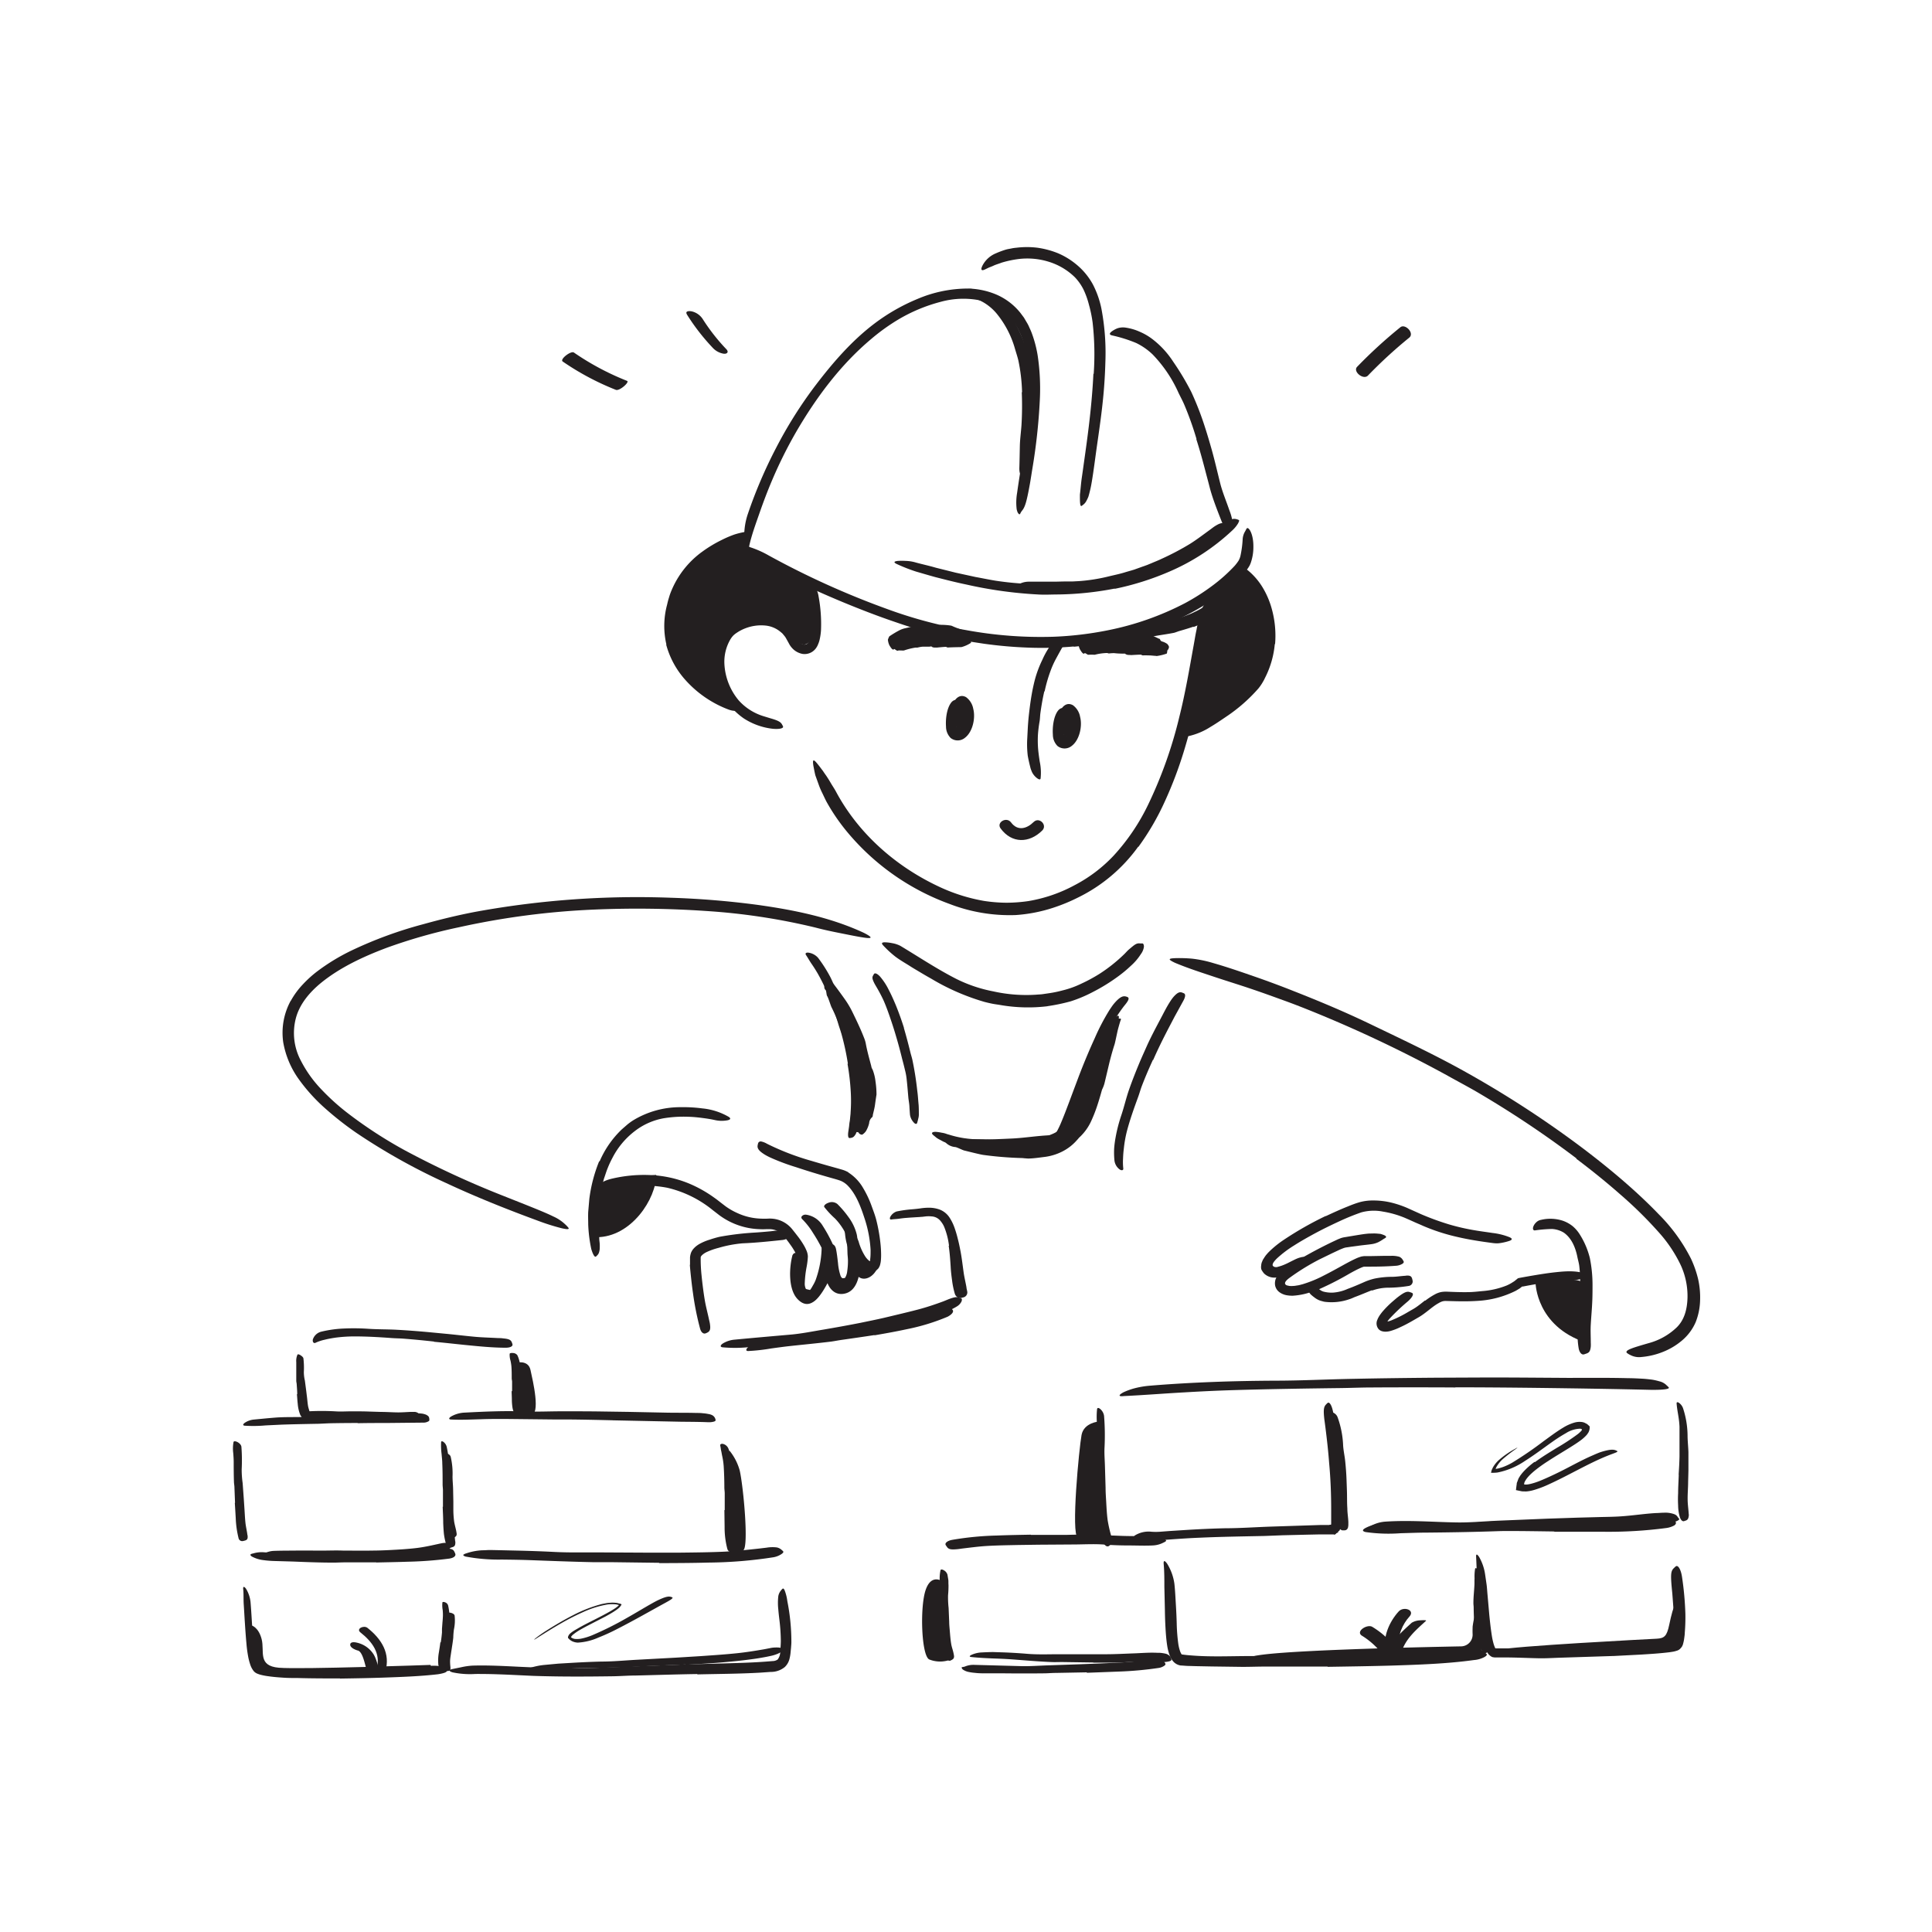 <svg xmlns="http://www.w3.org/2000/svg" width="520" height="520" viewBox="0 0 520 520"><defs><style>.cls-1{fill:#231f20;}</style></defs><title>Notioly New upgrade</title><g id="n.119_Build" data-name="n.119 Build"><path class="cls-1" d="M306.34,227.9a43.49,43.49,0,0,1-16.21,13.68,47.63,47.63,0,0,1-6.56,2.71,41.35,41.35,0,0,1-10.21,2,44.93,44.93,0,0,1-17.81-3,64.51,64.51,0,0,1-27.36-19.17,53,53,0,0,1-5.76-8.38c-.39-.75-.74-1.53-1.11-2.29a19.48,19.48,0,0,1-1-2.36l-.86-2.39c-.21-.82-.35-1.66-.52-2.49-.34-2.09.08-1.88,1.24-.42.3.36.63.8,1,1.3.1.12.18.26.3.38l.27.42c.2.28.4.58.62.88.42.62.84,1.29,1.25,2s.93,1.45,1.36,2.25c6.09,11.41,16.33,20.42,28.34,25.9a47.43,47.43,0,0,0,11.45,3.55,41.75,41.75,0,0,0,6,.5,41.08,41.08,0,0,0,6-.44,39.89,39.89,0,0,0,12.46-4.28,39.35,39.35,0,0,0,10.55-8A56.29,56.29,0,0,0,309,216.62a117.79,117.79,0,0,0,8.46-23.84c1.59-6.36,2.66-12.72,3.82-19.13.26-1.41.47-2.8.78-4.21a35.68,35.68,0,0,1,1.46-5.53,5.37,5.37,0,0,1,1.54-2.25,5,5,0,0,1,.75-.6c.38-.17.57.31.63,1.32a21.55,21.55,0,0,1-.31,4.48c-1.72,11.46-3.89,23.65-7.58,35.64a107.71,107.71,0,0,1-5,13.13,69,69,0,0,1-7.15,12.31Z"/><path class="cls-1" d="M289,174a96.83,96.83,0,0,1-12.16.31,116,116,0,0,1-12.08-1.06l-4.37-.67c-1.45-.27-2.89-.55-4.33-.84a134.59,134.59,0,0,1-14.93-4.26c-4.89-1.65-9.68-3.51-14.44-5.48-4.21-1.76-8.42-3.61-12.5-5.6-5.22-2.58-10.49-5.21-15.14-8.75-1.31-1.34-1.06-1.26.57-1a26.53,26.53,0,0,1,7.22,2.82A224.77,224.77,0,0,0,239,164a120,120,0,0,0,20.9,5.57,110.68,110.68,0,0,0,23.69,1.81,92.05,92.05,0,0,0,14.54-1.73A77.47,77.47,0,0,0,319,162.31a58.35,58.35,0,0,0,7.14-4.54,44.13,44.13,0,0,0,6.19-5.5,13.43,13.43,0,0,0,1-1.31,4.88,4.88,0,0,0,.53-1.31,27.45,27.45,0,0,0,.6-4.45,4.57,4.57,0,0,1,.67-2.19c.16-.25.27-.58.42-.76.41-.62,1.85,1.24,1.8,5a12.94,12.94,0,0,1-.74,4.34l-.25.58q-.17.3-.36.6c-.23.35-.45.64-.68.94-.46.56-.93,1.08-1.41,1.58a46.85,46.85,0,0,1-6.3,5.31A70,70,0,0,1,313,168.43a87.32,87.32,0,0,1-24,5.64Z"/><path class="cls-1" d="M264.9,81.1a23,23,0,0,0-11.76.15A44,44,0,0,0,241.78,86a53.83,53.83,0,0,0-7.36,5.3c-8.22,6.91-14.81,15.76-20.25,25.15a119.4,119.4,0,0,0-6.44,13c-1.2,2.83-2.29,5.72-3.3,8.62s-2.09,5.82-2.74,8.69a5.33,5.33,0,0,1-.23.85c-.1,0-.1.17-.2.21a.35.35,0,0,1-.42-.18,2.76,2.76,0,0,1-.37-1,18.39,18.39,0,0,1,.86-8.45,126.61,126.61,0,0,1,7.58-17.68,116.26,116.26,0,0,1,10.25-16.35c4.66-6.15,9.93-12.36,16.33-17.17a52.38,52.38,0,0,1,11.43-6.52,34.8,34.8,0,0,1,12.93-2.8A20.53,20.53,0,0,1,268,79.21a16.76,16.76,0,0,1,6.64,5l.95,1.27.8,1.36a9.15,9.15,0,0,1,.7,1.4,15.23,15.23,0,0,1,.62,1.44,32.06,32.06,0,0,1,1.58,6,60.3,60.3,0,0,1,.57,12.13,156.87,156.87,0,0,1-2,18.36c-.22,1.33-.41,2.64-.65,4-.9,5-1.34,6.37-2.16,7.32a3.79,3.79,0,0,0-.45.76c-.12.2-.25.26-.46,0a1.52,1.52,0,0,1-.3-.49,5.37,5.37,0,0,1-.2-.69,15,15,0,0,1,.11-4.37c.76-5.45,1.76-10.91,2.42-16.48a83.11,83.11,0,0,0,.64-16.74c-.05-1-.23-2-.35-3s-.34-2-.62-3A21.16,21.16,0,0,0,273.68,88a17.66,17.66,0,0,0-1.63-2.36l-1-1a9.29,9.29,0,0,0-1.08-.91l-.55-.44-.61-.37c-.42-.22-.8-.51-1.24-.7a17.83,17.83,0,0,0-2.7-1Z"/><path class="cls-1" d="M294.37,100.64a75.81,75.81,0,0,0-.29-13.82,34.92,34.92,0,0,0-1-4.84,22.25,22.25,0,0,0-1.43-4,13.54,13.54,0,0,0-2.35-3.36A17.34,17.34,0,0,0,282,70.37a19.41,19.41,0,0,0-7.61-.68,27.79,27.79,0,0,0-4.79,1c-.75.3-1.55.5-2.29.86-.37.17-.76.31-1.14.46l-1.12.54c-.94.43-1.13,0-.65-1a7.1,7.1,0,0,1,3.65-3.37,23.31,23.31,0,0,1,2.69-1c.46-.13.93-.2,1.4-.29a9.8,9.8,0,0,1,1.41-.21,23.13,23.13,0,0,1,5.7,0,23.51,23.51,0,0,1,5.51,1.48,20,20,0,0,1,4.92,3,18.21,18.21,0,0,1,4.48,5.41,25,25,0,0,1,2.28,6.47,64,64,0,0,1,1.07,14.5q-.12,4.44-.53,8.84c-.41,4.44-1.05,8.87-1.68,13.24-.49,3.4-.89,6.75-1.45,10.1-.13.74-.26,1.46-.44,2.2s-.31,1.24-.45,1.71a8.66,8.66,0,0,1-.52,1.12,3.1,3.1,0,0,1-.93,1.13,3.8,3.8,0,0,1-.42.3c-.4.17-.44-1-.43-3.07.19-1.5.28-3,.51-4.55s.43-3.05.65-4.6c.44-3.09.87-6.22,1.25-9.37.56-4.66,1-9.36,1.22-14Z"/><path class="cls-1" d="M322.05,118.18a86,86,0,0,0-3.31-9.28c-.47-1.1-1.05-2.14-1.56-3.21a35.75,35.75,0,0,0-6.94-10.28,17.23,17.23,0,0,0-4.43-3.09,38.68,38.68,0,0,0-6.57-2.06c-.72-.2-.65-.57,0-1.06a6.86,6.86,0,0,1,1.45-.81,4.66,4.66,0,0,1,2.14-.23,14.28,14.28,0,0,1,4,1.16,15.79,15.79,0,0,1,3.54,2.11,24.15,24.15,0,0,1,5.39,5.91,71.17,71.17,0,0,1,4.87,8.14,81.31,81.31,0,0,1,3.72,9.6c.65,2,1.23,4,1.8,6,.84,3,1.55,6.16,2.32,9.19.61,2.31,1.53,4.5,2.32,6.79.18.51.38,1,.53,1.52.57,1.93.46,2.67-.24,3.23a2.74,2.74,0,0,1-.49.37c-.58.28-1.19-.39-1.72-1.69-.77-1.94-1.58-4-2.31-6.11-.36-1.07-.71-2.17-1-3.31s-.57-2.18-.86-3.27c-.84-3.23-1.7-6.46-2.72-9.62Z"/><path class="cls-1" d="M300,158.42A85.24,85.24,0,0,1,284.87,160c-1.85,0-3.7.12-5.54,0a114.45,114.45,0,0,1-19.22-2.67c-2.81-.58-5.59-1.29-8.36-2-1.75-.48-3.51-1-5.26-1.51a46.32,46.32,0,0,1-5.09-2c-1-.47-.78-.74.27-.85a16.66,16.66,0,0,1,2.09,0,10.57,10.57,0,0,1,2.8.45c1.77.48,3.56.86,5.32,1.38l5.32,1.33,5.37,1.17c1.8.32,3.6.71,5.42,1a81,81,0,0,0,13.44.91,88,88,0,0,0,14.77-1.18,79.71,79.71,0,0,0,8.9-2.06,69.48,69.48,0,0,0,12.8-5.19,64.54,64.54,0,0,0,8.76-5.9c.61-.48,1.19-1,1.84-1.42a11.46,11.46,0,0,1,2.72-1.6,2.82,2.82,0,0,1,.91-.21,2.54,2.54,0,0,1,.77.12,2.18,2.18,0,0,1,.55.21c.17.16,0,.39-.2.86a8.74,8.74,0,0,1-1.53,1.88,58.41,58.41,0,0,1-16.92,11.1,74.81,74.81,0,0,1-14.75,4.66Z"/><path class="cls-1" d="M179.36,173.46a22,22,0,0,1,.21-10.78,19.41,19.41,0,0,1,.5-1.89,15.33,15.33,0,0,1,.65-1.83,24.53,24.53,0,0,1,8.41-10.56,34.7,34.7,0,0,1,5.12-3.07,28.37,28.37,0,0,1,3.49-1.49,22.08,22.08,0,0,1,3.69-.81c.77-.11.75.3.24.89a6.56,6.56,0,0,1-1.1,1,7.7,7.7,0,0,1-1.64,1,15.28,15.28,0,0,1-1.67.72l-1.64.75-1.59.82-1.54.9a30.31,30.31,0,0,0-5.55,4.44,16.54,16.54,0,0,0-2.58,3.52,26.29,26.29,0,0,0-1.76,4.08,21.59,21.59,0,0,0-1.14,9.58l.22,1.48c.13.49.27,1,.41,1.45a19,19,0,0,0,1.07,2.8,23.06,23.06,0,0,0,5.65,7.23,30.77,30.77,0,0,0,5.95,3.86l1.39.68c1.75.85,2.23,1.25,2.34,2.07a3.64,3.64,0,0,1,.07.54c0,.54-1,.66-2.41.16a29.52,29.52,0,0,1-11.59-7.89,23.3,23.3,0,0,1-5.26-9.62Z"/><path class="cls-1" d="M192.83,173.67a12.54,12.54,0,0,1,1.44-3.08,6.44,6.44,0,0,1,.5-.74,6.11,6.11,0,0,1,.67-.74l.7-.61.71-.49a15.09,15.09,0,0,1,6.23-2.23,12.16,12.16,0,0,1,4.9.26,11.09,11.09,0,0,1,1,.4,4.22,4.22,0,0,1,1,.49l.95.59c.29.22.56.48.84.72a9.73,9.73,0,0,1,1.44,1.64,18.69,18.69,0,0,1,1.08,1.83,3,3,0,0,0,2,1.75,1.14,1.14,0,0,0,1-.22,2.57,2.57,0,0,0,.7-1.17,11.16,11.16,0,0,0,.45-3.13,30.39,30.39,0,0,0-.1-3.3c-.22-2.84-.75-5.68-1-8.55-.07-.9.51-.88,1.2-.23a6.77,6.77,0,0,1,1.78,3.65,40.68,40.68,0,0,1,.65,9.16,16,16,0,0,1-.36,2.47,7,7,0,0,1-.44,1.32,3.81,3.81,0,0,1-.35.7,3.67,3.67,0,0,1-.52.69A3.75,3.75,0,0,1,216,176a5,5,0,0,1-2.71-1.47,5.7,5.7,0,0,1-1-1.43l-.62-1.11a4.7,4.7,0,0,0-.68-1l-.38-.46a5.46,5.46,0,0,0-.44-.38,7.43,7.43,0,0,0-4.25-1.79,11.73,11.73,0,0,0-5.33.76,11.22,11.22,0,0,0-2.4,1.27,4.15,4.15,0,0,0-.52.39,3.54,3.54,0,0,0-.44.42,6.18,6.18,0,0,0-.74,1.05,11.94,11.94,0,0,0-1.51,6.58,16.59,16.59,0,0,0,3.88,9.72,14.8,14.8,0,0,0,6.76,4.25l1.7.52c2.16.62,2.83,1,3.2,1.74a3.07,3.07,0,0,1,.24.48c.14.48-.89.76-2.69.62a18,18,0,0,1-7.88-2.8,18.43,18.43,0,0,1-7.35-19.73Z"/><path class="cls-1" d="M343.11,173.36a24.9,24.9,0,0,1-2.56,8.95l-.38.77-.45.78a13.72,13.72,0,0,1-1,1.42,43.91,43.91,0,0,1-8.68,7.61c-1.39.94-2.79,1.91-4.24,2.76a18.41,18.41,0,0,1-6,2.5c-.68.12-.7-.4-.33-1.05a4.93,4.93,0,0,1,.83-1,4.44,4.44,0,0,1,1.3-1A72,72,0,0,0,332,188.25a23.85,23.85,0,0,0,5.07-5.61c.19-.27.33-.55.5-.83s.29-.61.43-.92.3-.62.43-.94l.35-1a23.61,23.61,0,0,0,1-4,23.87,23.87,0,0,0,.28-5.14,23.2,23.2,0,0,0-1.67-7.64,20.41,20.41,0,0,0-3.16-5c-.25-.36-.59-.62-.86-1-1-1.26-1.23-1.73-.92-2.57a4.42,4.42,0,0,1,.16-.51c.17-.43,1.13-.41,2.24.4a18.14,18.14,0,0,1,4,4.64,22.71,22.71,0,0,1,2.47,5.82,27,27,0,0,1,.87,9.39Z"/><path class="cls-1" d="M281.94,270.83a43.76,43.76,0,0,1-12.47-.29c-.75-.14-1.5-.22-2.24-.36s-1.48-.32-2.2-.5a60.82,60.82,0,0,1-14.41-6.28c-1-.56-2-1.14-3-1.74s-2-1.17-2.94-1.79c-1.24-.77-2.52-1.51-3.69-2.39a27.65,27.65,0,0,1-3.26-3c-.64-.67-.32-.89.6-.85a10.89,10.89,0,0,1,1.79.22,7.6,7.6,0,0,1,2.22.73c5,3,9.8,6.21,15,8.87a38.57,38.57,0,0,0,10,3.38,40.74,40.74,0,0,0,11.55.89c.6-.06,1.2-.06,1.79-.15l1.78-.26a30.75,30.75,0,0,0,3.53-.74,25.12,25.12,0,0,0,5.08-1.83,43.16,43.16,0,0,0,4.83-2.61,42.32,42.32,0,0,0,6.56-5.19c.45-.42.82-.87,1.26-1.28,1.7-1.44,2.14-1.87,3.19-1.73.21,0,.44,0,.61,0s.38.33.37.89a4.28,4.28,0,0,1-.84,2,14.75,14.75,0,0,1-2.69,3.14,33.8,33.8,0,0,1-3.17,2.66,49.75,49.75,0,0,1-7.09,4.4,36.75,36.75,0,0,1-5.93,2.49,50.35,50.35,0,0,1-6.23,1.3Z"/><path class="cls-1" d="M78.26,269.39a21.54,21.54,0,0,1,3.27-4.46,30.76,30.76,0,0,1,4-3.6,55.09,55.09,0,0,1,9-5.46,111,111,0,0,1,19.32-7.1c4.81-1.34,9.65-2.52,14.53-3.43a242.14,242.14,0,0,1,52.23-3.71,231.73,231.73,0,0,1,23.16,1.9c9.77,1.36,19.68,3.33,28.73,7.54,2.77,1.41,2.17,1.65-.44,1.21-1.31-.2-3.13-.57-5.29-1s-4.69-.93-7.39-1.65a171.32,171.32,0,0,0-29.4-4.44,272.83,272.83,0,0,0-30-.38,209,209,0,0,0-36.49,4.77A143.86,143.86,0,0,0,104,255.13c-6.27,2.37-12.45,5.24-17.58,9.4-3.12,2.56-5.78,5.72-6.79,9.53A15.77,15.77,0,0,0,81,285.52,32.32,32.32,0,0,0,86.3,293a61.22,61.22,0,0,0,6.93,6.33A118.62,118.62,0,0,0,109,309.63,247.64,247.64,0,0,0,135.3,321.8l5.9,2.34c3.69,1.48,6.12,2.47,7.78,3.3a11.16,11.16,0,0,1,3.2,2.15,6.67,6.67,0,0,1,.84.91c.24.41-.43.41-1.85.08a58.75,58.75,0,0,1-6.34-2c-8.15-3-16.45-6.29-24.68-10.13A166.44,166.44,0,0,1,96.05,305a85.82,85.82,0,0,1-8.25-6.43,47.38,47.38,0,0,1-7.21-7.86,24.18,24.18,0,0,1-4.36-10.18,18,18,0,0,1,2-11.15Z"/><path class="cls-1" d="M424.3,311.78a272.26,272.26,0,0,0-25.3-17c-3.18-1.92-6.48-3.63-9.72-5.45a348.66,348.66,0,0,0-35.52-16.88c-2.7-1.1-5.42-2.17-8.16-3.16s-5.49-2-8.22-2.92c-3.51-1.21-7.08-2.29-10.61-3.47s-7.07-2.31-10.52-3.76c-2.12-1-1.74-1.19.33-1.26a39.83,39.83,0,0,1,4.22.14,31.81,31.81,0,0,1,5.74,1.19c3.68,1.05,7.29,2.3,10.9,3.55s7.2,2.58,10.77,4c7.13,2.8,14.21,5.78,21.15,9.14,8.31,4,17,8.08,25.22,12.69a278.06,278.06,0,0,1,26.25,16.66c5.19,3.71,10.25,7.62,15.12,11.76,3.68,3.14,7.25,6.42,10.62,9.93a46.61,46.61,0,0,1,8.58,11.88,29,29,0,0,1,1.9,5.44,22.4,22.4,0,0,1,.53,5.78,17.05,17.05,0,0,1-1.18,5.8,13.39,13.39,0,0,1-3.62,4.9,18.25,18.25,0,0,1-4.45,2.81,20.24,20.24,0,0,1-6.53,1.69,5.08,5.08,0,0,1-3-.54,4.84,4.84,0,0,1-.93-.57c-.66-.74,1.78-1.43,5.79-2.6a17.42,17.42,0,0,0,7.68-4.31c2-2,2.75-4.75,2.85-7.86a19.89,19.89,0,0,0-1.89-9,37.06,37.06,0,0,0-5.36-8.14,109.17,109.17,0,0,0-10.74-10.65c-3.83-3.38-7.82-6.59-11.91-9.67Z"/><path class="cls-1" d="M161.37,312.62a26.13,26.13,0,0,1,6-8.66l1.46-1.27c.5-.41,1-.78,1.57-1.14A24.32,24.32,0,0,1,183.22,298a39.08,39.08,0,0,1,5.83.33,17.39,17.39,0,0,1,7.13,2.3c.69.49.28.79-.49.92a8.41,8.41,0,0,1-3.22-.07c-1.13-.26-2.29-.43-3.44-.58s-2.32-.27-3.49-.31a33.37,33.37,0,0,0-7,.41,17.86,17.86,0,0,0-7.74,3.48,21.25,21.25,0,0,0-6,7.24,25.47,25.47,0,0,0-1.25,2.7c-.38.92-.65,1.89-1,2.84a44.35,44.35,0,0,0-1.49,9c0,1.18,0,2.36,0,3.53l.23,3.5c0,.52.1,1,.13,1.54s0,.88,0,1.22a4.29,4.29,0,0,1-.14.85,1.91,1.91,0,0,1-.56,1,3.13,3.13,0,0,1-.33.31c-.35.22-.79-.54-1.24-2a38.53,38.53,0,0,1-.83-6.62c0-1.14-.06-2.28,0-3.44l.3-3.47a40.1,40.1,0,0,1,2.66-10.16Z"/><path class="cls-1" d="M425.26,347.23a39.16,39.16,0,0,0-.2-6.51c-.1-.78-.32-1.52-.48-2.27-.51-2.64-1.57-5.19-3.66-6.67a6.79,6.79,0,0,0-3.22-1,37.4,37.4,0,0,0-4.62.39c-.49,0-.61-.52-.33-1.17a3.06,3.06,0,0,1,.72-1,2.4,2.4,0,0,1,1.29-.67,10.77,10.77,0,0,1,5.83.22,8.83,8.83,0,0,1,2.72,1.5,9.43,9.43,0,0,1,1.95,2.3,21.37,21.37,0,0,1,2.65,6.26,36.42,36.42,0,0,1,.72,7.08c0,1.45,0,2.88-.06,4.31-.08,2.16-.29,4.32-.41,6.45-.1,1.65,0,3.29,0,4.92a9.37,9.37,0,0,1,0,1.06c-.14,1.32-.45,1.65-1.28,1.92-.19.06-.38.14-.56.18-.62.16-1.17-.47-1.4-1.52a21.66,21.66,0,0,1-.3-4.53c0-1.5.09-3,.21-4.51.16-2.23.35-4.46.37-6.67Z"/><path class="cls-1" d="M356.81,327.34c2-.93,3.93-1.82,6-2.64,1-.41,2-.8,3.18-1.14a13.26,13.26,0,0,1,3.6-.45,20.52,20.52,0,0,1,5,.6,27.43,27.43,0,0,1,4.1,1.38l3.77,1.7a72.16,72.16,0,0,0,7.62,2.78,58.7,58.7,0,0,0,7,1.59c1.52.26,3.06.45,4.6.69A17.62,17.62,0,0,1,406.3,333c1,.45.6.81-.31,1.07a13.56,13.56,0,0,1-1.77.43,9.72,9.72,0,0,1-1.15.15,9.31,9.31,0,0,1-1.27-.08c-3.12-.41-6.34-.89-9.5-1.63a52.83,52.83,0,0,1-9.29-3c-.89-.41-1.81-.77-2.71-1.19l-1.36-.61c-.45-.19-.86-.38-1.3-.55a26.29,26.29,0,0,0-5.39-1.48,12.73,12.73,0,0,0-5.81.19,60.92,60.92,0,0,0-5.86,2.37c-2.38,1.1-4.75,2.25-7.06,3.51-1.74.95-3.48,1.93-5.15,3a29.91,29.91,0,0,0-4.66,3.51,7.74,7.74,0,0,0-.7.76,2.79,2.79,0,0,0-.35.52,1.3,1.3,0,0,0-.14.57.8.8,0,0,0,.4.41,1.54,1.54,0,0,0,1.08,0,11.49,11.49,0,0,0,1.93-.68c.59-.25,1.15-.56,1.74-.85s1-.5,1.41-.67a6.28,6.28,0,0,1,1.05-.34,2.32,2.32,0,0,1,1.38,0,1.78,1.78,0,0,1,.48.22c.17.16.07.38-.23.73a10.27,10.27,0,0,1-1.59,1.43A28.22,28.22,0,0,1,346.4,343a11.15,11.15,0,0,1-1.11.44l-.6.19-.42.1a4.61,4.61,0,0,1-.5.07,4,4,0,0,1-3.5-1,4.23,4.23,0,0,1-.54-.72,1.51,1.51,0,0,1-.31-.82,3.25,3.25,0,0,1,0-.44l.05-.44a2.81,2.81,0,0,1,.27-.9,4.32,4.32,0,0,1,.19-.45l.28-.43a8.07,8.07,0,0,1,.59-.85l.49-.56.44-.44a27.65,27.65,0,0,1,3.61-2.92,91.32,91.32,0,0,1,11.46-6.54Z"/><path class="cls-1" d="M353.61,347.48a18.43,18.43,0,0,1-5.59,1.26,8.13,8.13,0,0,1-1.61-.11,4.71,4.71,0,0,1-1.91-.74,3,3,0,0,1-1.28-1.8,3.46,3.46,0,0,1,.28-2.19c.13-.21.26-.49.38-.66s.24-.34.39-.51.31-.32.48-.47l.41-.34a16.67,16.67,0,0,1,1.63-1.18,123.94,123.94,0,0,1,11.9-6.52l1.39-.65.74-.3a6,6,0,0,1,.89-.24l3-.5c1.26-.2,2.52-.43,3.82-.52.65,0,1.3-.05,2,0l1,.09a7.29,7.29,0,0,1,1,.34c.46.18.61.43.52.58s-.38.29-.72.5a12.9,12.9,0,0,1-1.33.8,6.27,6.27,0,0,1-1.82.54c-1.22.18-2.47.27-3.72.46l-1.88.25-.94.14a5.29,5.29,0,0,0-.74.13,14.48,14.48,0,0,0-1.52.61l-1.71.8-3.46,1.68a60.67,60.67,0,0,0-8,4.91c-1.41,1-1.65,1.67-1,2.05a1.82,1.82,0,0,0,.32.12c.16,0,.31.08.49.1a5.84,5.84,0,0,0,1.11,0c.38,0,.78-.1,1.18-.15s.79-.19,1.19-.28a32.6,32.6,0,0,0,5.8-2.37c1.43-.72,2.86-1.5,4.29-2.29s2.85-1.59,4.4-2.3a8.36,8.36,0,0,1,1-.39,5,5,0,0,1,.54-.16l.64-.09,1.88,0,3.74-.07c.54,0,1.08,0,1.64,0a7.29,7.29,0,0,1,2.16.24,1.91,1.91,0,0,1,.94.81,3.3,3.3,0,0,1,.27.47c.09.25-.08.47-.46.69a3.85,3.85,0,0,1-1.72.47c-2.23.17-4.51.23-6.83.23h-1.64c0,.1,0-.86,0-.45h0v.37c0,.11,0,.09,0,.09h-.07l-.25.08-.28.1-.34.15c-.92.4-1.94.95-2.95,1.51a81,81,0,0,1-9.59,4.81Z"/><path class="cls-1" d="M369.27,347.26c-1.37.53-2.88,1.19-4.39,1.75-.56.2-1.07.49-1.66.66a14.49,14.49,0,0,1-6.5.73,3.44,3.44,0,0,1-.76-.16,7.25,7.25,0,0,1-.76-.22,5.46,5.46,0,0,1-1.41-.8l-.42-.32-.31-.26a3,3,0,0,1-.76-.9,2.36,2.36,0,0,1-.26-1.29,2.81,2.81,0,0,1,.3-1c.19-.37.7-.11,1.18.31l.68.62a1.37,1.37,0,0,0,.27.19.12.12,0,0,0,.09,0h0l-.07,0,0,0c.07,0,.06,0,.07,0l.12.1a6.61,6.61,0,0,0,.59.48,3,3,0,0,0,.91.48,8.45,8.45,0,0,0,2.71.27,11.56,11.56,0,0,0,3.85-1c1.43-.52,2.85-1.13,4.3-1.77a16.18,16.18,0,0,1,2.94-1,23.57,23.57,0,0,1,4.61-.47c1.16,0,2.3-.19,3.43-.27.25,0,.49-.07.74-.07.91,0,1.19.28,1.36,1a5.2,5.2,0,0,1,.11.51,1.24,1.24,0,0,1-1,1.27,36.42,36.42,0,0,1-6,.49,12.9,12.9,0,0,0-3.95.78Z"/><path class="cls-1" d="M198.32,326.43A16.31,16.31,0,0,0,204.9,328a16.84,16.84,0,0,0,1.73,0,8.06,8.06,0,0,1,2.35.18,7.73,7.73,0,0,1,4,2.38l.27.32.22.28.44.55.87,1.12a22.5,22.5,0,0,1,1.62,2.41,11,11,0,0,1,.62,1.24,4.55,4.55,0,0,1,.42,1.72,20,20,0,0,1-.31,2.64,28.67,28.67,0,0,0-.53,4.56,3.28,3.28,0,0,0,.31,1.53,2.3,2.3,0,0,0,.33.37.46.46,0,0,0,.45.16,1,1,0,0,0,.39-.32l.15-.21.26-.41.57-1a10.07,10.07,0,0,0,.47-1,27.49,27.49,0,0,0,1.6-8.09l0-.4v-.2l-.44-.83-.59-1.07c-.41-.7-.83-1.4-1.27-2.07a19.69,19.69,0,0,0-2.8-3.61c-.33-.28-.4-.54-.28-.82a1.3,1.3,0,0,1,1.18-.5,6.24,6.24,0,0,1,4.51,3q.75,1.17,1.41,2.37l.64,1.21.3.62.51,1.08-.07,1.07-.05.57-.12,1.11c-.09.74-.2,1.47-.33,2.21a27.15,27.15,0,0,1-1.13,4.45,14.61,14.61,0,0,1-1,2.23,18.83,18.83,0,0,1-1.44,2.28,6.32,6.32,0,0,1-.64.72,4,4,0,0,1-.74.49,2.39,2.39,0,0,1-1.7.19,3.35,3.35,0,0,1-1.52-.93,6.3,6.3,0,0,1-1.18-1.48,6,6,0,0,1-.53-2.24,15.09,15.09,0,0,1,0-1.92c.1-1.22.29-2.38.45-3.52.08-.56.16-1.12.2-1.63a1.67,1.67,0,0,0-.14-1.07,16.31,16.31,0,0,0-1.61-2.69c-.35-.5-.71-1-1.09-1.48a16.07,16.07,0,0,0-1.08-1.33,5,5,0,0,0-3.39-1.41c-.25,0-.5,0-.87,0a19.25,19.25,0,0,1-2,0,19.23,19.23,0,0,1-8.57-2.38,20.17,20.17,0,0,1-2.07-1.32l-1.88-1.45a30.13,30.13,0,0,0-12.23-6,32.74,32.74,0,0,0-10.45-.27l-2.28.32c-2.86.41-3.79.46-4.56-.22a3.37,3.37,0,0,1-.52-.45c-.4-.53.69-1.26,2.85-1.8a37.68,37.68,0,0,1,10.16-1,30.6,30.6,0,0,1,10.5,2.21,34,34,0,0,1,7,3.91c.55.38,1.07.79,1.59,1.2l1.45,1.11a17.6,17.6,0,0,0,2.94,1.71Z"/><path class="cls-1" d="M227.41,344a4.33,4.33,0,0,0,.63-1.93,18.38,18.38,0,0,0,.19-2.73c0-.69-.11-1.39-.13-2.09l-.06-1.88,0-1c0-.31,0-.7-.05-.86a8,8,0,0,0-1.24-3,16.39,16.39,0,0,0-2-2.54,24,24,0,0,1-2.88-3.08c-.24-.36.31-.89,1.1-1.16a2.39,2.39,0,0,1,2.42.34,27.52,27.52,0,0,1,3,3.53,13.2,13.2,0,0,1,2.16,4.47,6.14,6.14,0,0,1,.16.85,7.79,7.79,0,0,1,.08.81c0,.44.06.89.1,1.34.09.91.2,1.84.24,2.76s0,2.06,0,3.1a12.63,12.63,0,0,1-.52,3.24,5.22,5.22,0,0,1-.72,1.49,3.69,3.69,0,0,1-.68.69,6.32,6.32,0,0,1-.86.44,6.15,6.15,0,0,1-1.34.22,3.36,3.36,0,0,1-1.85-.47,3.67,3.67,0,0,1-1.25-1.33,9.24,9.24,0,0,1-.94-3c-.26-1.49-.49-2.94-.62-4.37,0-.32-.08-.63-.09-.94,0-1.16.14-1.44.9-1.73.17-.07.34-.17.51-.23.58-.23,1.17.34,1.34,1.23.27,1.3.39,2.56.54,3.79a14.55,14.55,0,0,0,.64,3.28,1.57,1.57,0,0,0,.45.73.27.27,0,0,0,.21.06,2.09,2.09,0,0,0,.53-.07s0,0,.08-.05Z"/><path class="cls-1" d="M228.34,315.58a12.09,12.09,0,0,1,4,4.23,27.13,27.13,0,0,1,2.27,4.83c.43,1.19.89,2.37,1.21,3.59a45.32,45.32,0,0,1,1.13,6.2,30.52,30.52,0,0,1,.2,3.19,15.54,15.54,0,0,1-.06,1.65,5.76,5.76,0,0,1-.19,1.05,1.74,1.74,0,0,1-.19.54,3,3,0,0,1-.27.5,3.85,3.85,0,0,1-.74.66,2.78,2.78,0,0,1-2,.37,4.34,4.34,0,0,1-1.82-.86,9.42,9.42,0,0,1-2.09-2.47,15.67,15.67,0,0,1-2.37-7.27c-.05-.79.72-.78,1.56-.29a5,5,0,0,1,2.12,2.67,15,15,0,0,0,1.85,4.11,6.35,6.35,0,0,0,.6.72,1.56,1.56,0,0,0,.29.25c.1.09.07.08.08.09s.1.08.2.06.06-.06.09-.1a.58.58,0,0,0,0-.13,1.46,1.46,0,0,0,0-.22l.05-.47c.06-.65.06-1.36.06-2.06a32.62,32.62,0,0,0-1.69-8.68c-1-3.07-2.21-6.2-4.27-8.43a5.88,5.88,0,0,0-2.13-1.51c-.84-.31-1.93-.59-2.9-.87-3-.85-6.07-1.78-9.06-2.78a58.15,58.15,0,0,1-6.9-2.58,16,16,0,0,1-1.48-.77c-1.79-1.1-2.16-1.82-1.94-2.67a2.19,2.19,0,0,1,.16-.57.75.75,0,0,1,.85-.31,5.13,5.13,0,0,1,1.47.59,68.49,68.49,0,0,0,11.87,4.58c1.58.47,3.18.94,4.79,1.39l2.44.68,1.24.36a8.34,8.34,0,0,1,1.56.67Z"/><path class="cls-1" d="M185.72,340.41c0-.65,0-1.26,0-2a5.35,5.35,0,0,1,.28-1.26,4,4,0,0,1,.61-1,6.22,6.22,0,0,1,.74-.72,9,9,0,0,1,.74-.52,13.61,13.61,0,0,1,2.88-1.24,28,28,0,0,1,2.73-.79,77.26,77.26,0,0,1,9.6-1.14c1.41-.09,2.82-.22,4.22-.35a21.91,21.91,0,0,1,5.43-.11c.57.11.48.6,0,1.16a3.49,3.49,0,0,1-2.29,1.3c-3.58.37-7.16.76-10.79.9a32.78,32.78,0,0,0-6.45,1.22,18.24,18.24,0,0,0-3.15,1.1,4.94,4.94,0,0,0-1.21.77c-.32.3-.46.48-.47.76,0,.05,0,.12,0,.2a42.21,42.21,0,0,0,.22,4.45c.23,2.28.51,4.58.89,6.84.3,1.76.77,3.45,1.14,5.21.08.38.19.76.24,1.15.22,1.47,0,2-.76,2.36a3.15,3.15,0,0,1-.52.21c-.58.12-1.14-.39-1.39-1.38a76.67,76.67,0,0,1-1.9-9.54c-.18-1.23-.33-2.47-.47-3.73s-.27-2.52-.37-3.81Z"/><path class="cls-1" d="M255.43,335.31a19.46,19.46,0,0,0-1.35-5.21,6.53,6.53,0,0,0-.93-1.46,3.27,3.27,0,0,0-2.38-1.24,7.56,7.56,0,0,0-1.64,0l-.92.11c-.32,0-.64.06-1,.07-1.13.07-2.24.13-3.31.22-.69.05-1.37.14-2,.23s-1.33.1-2,.2c-.41.05-.5-.28-.25-.76a3.12,3.12,0,0,1,1.67-1.4,33.41,33.41,0,0,1,4.34-.6c.69-.06,1.36-.13,2-.22a14.61,14.61,0,0,1,2.27-.19,8.32,8.32,0,0,1,3.1.54,5.6,5.6,0,0,1,2.5,2.05,12.59,12.59,0,0,1,1.4,2.86,28.51,28.51,0,0,1,.85,2.88c.32,1.19.55,2.38.78,3.57.33,1.8.54,3.62.79,5.42.19,1.39.54,2.75.78,4.14,0,.31.13.61.16.92a1.37,1.37,0,0,1-1.15,1.78,4,4,0,0,1-.57.16,1.11,1.11,0,0,1-.88-.23,1.74,1.74,0,0,1-.69-.91,22.49,22.49,0,0,1-.75-3.63c-.17-1.23-.32-2.48-.38-3.73-.12-1.87-.25-3.75-.53-5.58Z"/><path class="cls-1" d="M234.4,358.19c-3.34.65-6.69,1.19-10,1.73-1.23.18-2.44.46-3.66.62q-6.49.88-13,1.45l-2.89.28c-1,.1-1.93.21-2.89.27a35.65,35.65,0,0,1-7.45.09c-.77-.09-.64-.55,0-1a7.13,7.13,0,0,1,3.2-1.06c4.91-.47,9.86-.9,14.87-1.34,3-.24,6.08-.88,9.12-1.38,3.33-.57,6.67-1.17,10-1.83,2-.42,4.09-.83,6.12-1.3,3.06-.73,6.19-1.46,9.23-2.25,2.36-.62,4.64-1.39,6.86-2.21l1.42-.58c1.77-.66,2.29-.67,3-.31.16.06.34.09.46.15s.17.31,0,.78a3.24,3.24,0,0,1-1.33,1.38,16.26,16.26,0,0,1-3.14,1.47c-1.07.4-2.16.75-3.25,1.07-2.18.64-4.4,1.18-6.61,1.73-3.26.82-6.66,1.61-10,2.31Z"/><path class="cls-1" d="M391.73,373.44q-11.31-.07-22.62,0c-2.75,0-5.5.13-8.25.16-9.69.12-19.39.27-29.07.56-4.3.13-8.62.34-12.88.59-5.47.3-11,.75-16.38,1-1.54.17-1.57-.22-.18-1a18.2,18.2,0,0,1,2.93-1.07,24.33,24.33,0,0,1,4.26-.72c5.61-.47,11.21-.78,16.83-1s11.24-.32,16.89-.35c6.76,0,13.79-.36,20.7-.49q11.4-.23,22.81-.31l14-.06c7.09,0,14.21.07,21.24.11,5.48,0,10.84-.06,16.28.08,1.19,0,2.37.07,3.57.13s2.06.18,2.83.27a16.06,16.06,0,0,1,1.92.44,4,4,0,0,1,2,1.12,5.49,5.49,0,0,1,.54.53c.3.45-1.52.68-4.71.65-9.54-.23-19.72-.39-29.91-.52-7.58-.09-15.2-.16-22.81-.16Z"/><path class="cls-1" d="M451.81,396.92c.1-1.63.2-3.25.23-4.88,0-.59,0-1.18,0-1.77,0-1,0-2.09,0-3.14s0-2.09,0-3.14a24.86,24.86,0,0,0-.29-2.75c-.18-1.17-.41-2.33-.49-3.52,0-.37.25-.39.62-.16a3.08,3.08,0,0,1,1.09,1.4,24.15,24.15,0,0,1,1.24,7.34c0,1.49.18,3,.23,4.54,0,1.67,0,3.33,0,5l-.08,3.06c0,1.55-.15,3.1-.13,4.63,0,1.19.17,2.35.26,3.53,0,.26.06.51.06.77-.1,1-.33,1.27-.92,1.47-.14,0-.27.1-.4.13-.44.08-.82-.32-1.07-1a11.51,11.51,0,0,1-.49-3.24c-.06-1.09-.06-2.19,0-3.3,0-1.64.12-3.29.17-4.93Z"/><path class="cls-1" d="M418.33,412.2c-4.28-.06-8.56-.13-12.83-.13-1.56,0-3.11.08-4.64.12-5.5.17-11,.26-16.55.31-2.45,0-4.9.11-7.34.17a43.4,43.4,0,0,1-9.44-.32c-1.11-.28-.72-.73.11-1.15a9.63,9.63,0,0,1,4.1-1.05c6.29,0,12.64-.2,19-.16,1.91,0,3.87-.07,5.82-.18s3.93-.27,5.93-.33c4.33-.1,8.65-.09,13-.1h8c4,0,8.06,0,12.05-.12,3.1-.1,6.13-.38,9.18-.61l2-.18c2.51-.16,3.24,0,3.84.7.15.17.35.33.47.5s.08.59-.4.9a6.07,6.07,0,0,1-2.17.7,118.72,118.72,0,0,1-17.11,1c-4.32,0-8.65,0-13,0Z"/><path class="cls-1" d="M359.53,412.89l-.42.21c-.11-.22,0-.06-.06-.11h-.38l-.4,0-.73,0-.82,0-1.64,0-3.29.07-6.58.16-4.9.19c-5.77.12-11.54.2-17.3.46-2.56.1-5.12.27-7.66.45l-2.44.18a14.3,14.3,0,0,1-2.54,0,35.52,35.52,0,0,0-4.72-.23c-.85.12-1-.34-.2-1a7,7,0,0,1,4.48-1,16.18,16.18,0,0,0,2.31,0l2.49-.19,5-.32c3.33-.2,6.68-.35,10-.43,4,0,8.2-.3,12.3-.44l13.56-.44,1.32,0,.6,0h.31l0-.06.37,0c.11,0,.07-.2.1-.3l0-.34,0-.56c0-.94,0-1.89,0-2.83,0-4.2-.16-8.41-.55-12.58-.24-3.25-.6-6.41-1-9.58-.09-.7-.18-1.39-.28-2.09-.3-2.61-.19-3.46.46-4.11a3.41,3.41,0,0,1,.44-.42c.5-.31,1.12.7,1.48,2.63.53,2.85.89,5.81,1.14,8.8.11,1.49.22,3,.34,4.5s.24,3,.31,4.56c.12,2.28.19,4.55.22,6.84,0,1.14,0,2.28,0,3.43v1.32l0,.82a2.53,2.53,0,0,1-.33,1.46,1,1,0,0,1-.25.21l-.13.09-.07,0,0,0c.07.07-.15-.16.16.16h0l0,0-.59.31Z"/><path class="cls-1" d="M295,401.84l0-5.72c0-.69,0-1.39,0-2.09.1-2.46.23-4.91.28-7.36,0-1.09,0-2.18,0-3.26a19.85,19.85,0,0,1,0-4.15c.06-.43.46-.37.88,0a3,3,0,0,1,1,1.82,65.93,65.93,0,0,1,.13,8.44c-.1,1.7.07,3.45.11,5.19l.17,5.72c0,1.18.08,2.35.15,3.52.1,1.77.18,3.56.42,5.3a38.06,38.06,0,0,0,.88,3.93c.08.27.18.54.25.82.27,1,.18,1.3-.4,1.77-.13.11-.26.24-.39.33a.7.7,0,0,1-.76,0,1.82,1.82,0,0,1-.73-.86,22.47,22.47,0,0,1-1.7-7.63c-.16-1.93-.23-3.86-.3-5.79Z"/><path class="cls-1" d="M434.29,445.71l-14.88.48c-1.79.07-3.68.18-5.49.13-3.22-.07-6.39-.24-9.53-.21l-1.17,0-.75,0h-.23a1.06,1.06,0,0,0-.23-.05,1.2,1.2,0,0,1-.46-.11,3,3,0,0,1-1.3-1.31,8.75,8.75,0,0,1-.55-1.29,28.7,28.7,0,0,1-1-4.87c-.34-2.85-.58-5.7-.81-8.5-.39-3.59-.4-7.24-.58-10.77-.09-1.06.23-1,.8-.15a13.27,13.27,0,0,1,1.61,4.69l.4,2.75c.12.91.16,1.83.25,2.74l.48,5.46c.18,1.81.38,3.62.65,5.36a18.36,18.36,0,0,0,.54,2.5l.18.53a3.2,3.2,0,0,1,.15.36c0,.09.11.2.22.21l.1,0h3l3.43,0c2.29,0,4.57,0,6.81,0,4.92-.13,10-.34,14.94-.53,3.07-.13,6.14-.25,9.2-.43,2.32-.13,4.64-.27,6.94-.47l1.72-.18.83-.11a3.86,3.86,0,0,0,.49-.09.39.39,0,0,0,.34-.32,3.69,3.69,0,0,0,.1-.5c.07-.5.1-1.09.13-1.64.07-1.76,0-3.53-.13-5.28s-.25-3.51-.39-5.27c-.08-.77-.15-1.53-.22-2.31-.22-2.89-.13-3.8.69-4.51a3.53,3.53,0,0,1,.51-.46c.56-.35,1.34.79,1.65,2.95a84.3,84.3,0,0,1,.89,9.82,49.24,49.24,0,0,1-.16,5.12c0,.44-.07.88-.13,1.34l-.05.35a4,4,0,0,1-.07.42,11.08,11.08,0,0,1-.29,1.17c-.08.18-.17.36-.26.53l-.38.44a2,2,0,0,1-1,.6,6.68,6.68,0,0,1-1.21.29l-.72.11c-2.59.32-5.08.47-7.6.63l-7.52.39Z"/><path class="cls-1" d="M357.33,448.56l-16.88,0c-2.05,0-4.11.09-6.16.08l-8.18-.11-4.1-.08-2.06-.06c-.71,0-1.38-.1-2.16-.12a3.36,3.36,0,0,1-1.85-.92,4.88,4.88,0,0,1-1-1.5,12.88,12.88,0,0,1-.78-2.86c-.26-1.67-.38-3.31-.47-4.93s-.14-3.24-.16-4.83q-.07-3.06-.14-6.12c0-2,0-4.06-.17-6-.13-1.21.24-1.19.94-.21a13.84,13.84,0,0,1,1.93,5.37c.2,1.84.28,3.68.39,5.5s.2,3.62.24,5.4a47.65,47.65,0,0,0,.41,5.19,11,11,0,0,0,.54,2.21,3.49,3.49,0,0,0,.31.61c0,.05.09.13.17.12.87.14,2,.23,3,.3,5,.38,10.24.13,15.38.13l17-.09,10.46-.13c5.27-.09,10.58-.16,15.81-.39,4.07-.17,8.05-.53,12.05-.86l2.64-.23c3.29-.24,4.31-.11,5.1.69a6.78,6.78,0,0,1,.52.45c.19.25,0,.5-.62.85a7.08,7.08,0,0,1-2.75.78c-7.21,1-14.79,1.26-22.42,1.5-5.67.16-11.36.24-17,.33Z"/><path class="cls-1" d="M277.47,413.12h9.07c1.1,0,2.2-.07,3.3-.05,3.89.06,7.78.14,11.67.3,1.72.07,3.46.07,5.18.09,1.1,0,2.21,0,3.32.13a13.89,13.89,0,0,1,3.38.65c.88.41.35.67-.24.95a6.88,6.88,0,0,1-2.89.77c-2.19.11-4.41,0-6.64,0s-4.47-.09-6.72-.26c-2.7-.18-5.5,0-8.26,0l-9.11.06-5.61.08c-2.83.06-5.67.1-8.48.27-2.18.14-4.3.43-6.45.68-.47.06-.93.14-1.4.18-1.77.16-2.32,0-2.76-.68-.1-.16-.23-.31-.31-.47-.25-.52.48-1.13,1.78-1.37a82.29,82.29,0,0,1,12-1.16c3-.12,6.09-.17,9.14-.23Z"/><path class="cls-1" d="M253,437.63l-.1-3.8c0-.46-.1-.92-.1-1.38,0-1.64.12-3.28.18-4.9,0-.72,0-1.45-.05-2.16a10.29,10.29,0,0,1,.21-2.76c.08-.28.46-.25.87,0a2,2,0,0,1,1,1.2l.23,1.38c.05.46,0,.92.05,1.38a26,26,0,0,1-.12,2.78,26.1,26.1,0,0,0,.15,3.41l.16,3.77c0,.77.09,1.55.15,2.32.1,1.17.18,2.35.37,3.5.13.9.48,1.75.65,2.63a5.4,5.4,0,0,1,.11.58,1.19,1.19,0,0,1-.11.8,1.6,1.6,0,0,1-.58.44l-.31.15a.66.66,0,0,1-.53-.09,1.3,1.3,0,0,1-.6-.54,11.82,11.82,0,0,1-1.34-4.88c-.16-1.26-.24-2.53-.34-3.81Z"/><path class="cls-1" d="M292.49,450.11l-8.37.16c-1,0-2,.1-3.06.11q-5.38.06-10.78,0l-4.8,0c-1,0-2.05,0-3.09-.13a12.34,12.34,0,0,1-1.57-.22,4.24,4.24,0,0,1-1.62-.64c-.37-.26-.43-.65-.28-.68a6.61,6.61,0,0,0,.71-.13,5.93,5.93,0,0,1,2.6-.48l12.27.33c2.5.09,5.08-.12,7.63-.2l8.42-.29,5.18-.2c2.61-.12,5.24-.21,7.83-.39,2-.14,4-.44,6-.62.44,0,.87-.1,1.32-.12,1.65-.15,2.19.24,2.55.79a3.36,3.36,0,0,1,.24.38c.07.2-.05.39-.35.59a3.54,3.54,0,0,1-1.34.54,95.18,95.18,0,0,1-11,1l-8.43.32Z"/><path class="cls-1" d="M80,375.28c0-.87-.08-1.75-.14-2.63,0-.33-.11-.63-.12-1,0-1.15,0-2.32,0-3.48,0-.52,0-1,0-1.55a4.12,4.12,0,0,1,.32-2c.09-.2.47-.09.84.15s.76.57.77.89a21.54,21.54,0,0,1,.11,3.62,10.13,10.13,0,0,0,.28,2.31c.11.87.23,1.74.34,2.6.07.55.13,1.09.2,1.63.11.82.16,1.66.29,2.48.1.64.35,1.26.5,1.92a2.09,2.09,0,0,1,.11.43c0,.55-.13.73-.9.81l-.5.06a1.31,1.31,0,0,1-1.22-.55,10.18,10.18,0,0,1-.75-3.19c-.1-.83-.13-1.69-.22-2.55Z"/><path class="cls-1" d="M116.8,361.08c-2.74-.3-5.48-.57-8.23-.78-1-.08-2-.08-3-.15-3.53-.26-7.07-.47-10.6-.45a39.77,39.77,0,0,0-4.66.33c-1,.15-2,.32-2.88.55a11.91,11.91,0,0,0-2.53.84c-.34.19-.83-.08-.7-.89a3.19,3.19,0,0,1,2.32-2.12,31.59,31.59,0,0,1,6.37-.85,57.33,57.33,0,0,1,6.29.09c2.49.17,5.09.12,7.63.26,2.8.15,5.59.37,8.37.62l5.14.49c2.6.25,5.19.57,7.77.8,2,.17,4,.21,6,.33.43,0,.87,0,1.31.08,1.63.14,2.12.41,2.38,1.13a2.54,2.54,0,0,1,.16.49c.09.52-.63.89-1.83.89-3.55,0-7.25-.38-11-.75-2.76-.28-5.53-.6-8.3-.85Z"/><path class="cls-1" d="M137.83,374.44c0-.84,0-1.69,0-2.54,0-.31-.1-.61-.1-.92,0-1.09,0-2.21-.09-3.3a13.92,13.92,0,0,0-.23-1.44,5.15,5.15,0,0,1-.23-1.84c0-.2.44-.29.9-.23a1.51,1.51,0,0,1,1.16.58,7.68,7.68,0,0,1,.62,1.88,9.33,9.33,0,0,1,.1,2,19.27,19.27,0,0,0,.27,2.38q.09,1.32.12,2.64c0,.54,0,1.09,0,1.63,0,.82,0,1.64.06,2.46a18.39,18.39,0,0,0,.35,1.89,2,2,0,0,1,0,.42.67.67,0,0,1-.22.55,1.48,1.48,0,0,1-.69.21l-.38,0a1.21,1.21,0,0,1-.59-.14,1,1,0,0,1-.49-.44,3.66,3.66,0,0,1-.33-.8,5.66,5.66,0,0,1-.16-.82,15.07,15.07,0,0,1-.13-1.66c0-.84-.05-1.69-.07-2.53Z"/><path class="cls-1" d="M96.27,383q-3.84,0-7.68.08l-2.8.13c-3.3.06-6.6.12-9.89.23l-4.39.21a36.56,36.56,0,0,1-5.64.08c-.6-.07-.49-.41,0-.77a5.2,5.2,0,0,1,2.42-.88c1.88-.18,3.78-.37,5.67-.52s3.82-.15,5.74-.15c2.3,0,4.68-.26,7-.38,2.58-.12,5.17-.21,7.76-.29l4.78-.13,7.24-.09c1.87,0,3.71-.16,5.6-.12.41,0,.83,0,1.26.05a3.84,3.84,0,0,1,1,.2,2.09,2.09,0,0,1,.67.31,1.33,1.33,0,0,1,.4.38,1.81,1.81,0,0,1,.14.53,1.52,1.52,0,0,1,0,.41c0,.19-.24.28-.53.42a2.69,2.69,0,0,1-1.16.2L104,383c-2.56,0-5.14,0-7.72.06Z"/><path class="cls-1" d="M63.26,404.47l-.16-4.12c0-.5-.12-1-.13-1.5-.06-1.77-.07-3.56-.07-5.34,0-.79-.06-1.58-.12-2.37a9.94,9.94,0,0,1,.07-3c.15-.63,2.06.22,2.13,1.32a48.22,48.22,0,0,1,.07,6,26.19,26.19,0,0,0,.26,3.73l.3,4.13.17,2.56c.09,1.29.14,2.59.27,3.87.1,1,.34,2,.49,3,0,.22.09.43.11.66.06.82-.13,1.08-.82,1.26a4,4,0,0,1-.47.11,1,1,0,0,1-1.16-.82,26,26,0,0,1-.75-5.33c-.08-1.37-.16-2.74-.25-4.11Z"/><path class="cls-1" d="M101.3,420.51l-8.45,0c-1,0-2,.07-3.08.07-3.63,0-7.26-.14-10.89-.29L74,420.15a27.3,27.3,0,0,1-3.11-.24,8.57,8.57,0,0,1-3.15-1c-.69-.52-.19-.68.41-.8a7.92,7.92,0,0,1,2.65-.33c4,.28,8.16.32,12.34.52,2.51.11,5.12-.08,7.69-.13l8.48-.19,5.22-.14c2.64-.1,5.29-.15,7.91-.3,2-.12,4-.4,6-.58.45,0,.88-.1,1.33-.13,1.68-.08,2.23.13,2.57.91a3,3,0,0,1,.22.53c.14.59-.53,1.08-1.72,1.24a104.11,104.11,0,0,1-11.12.83c-2.82.1-5.66.14-8.5.21Z"/><path class="cls-1" d="M119.22,405.55c0-1.46,0-2.93,0-4.4,0-.53-.09-1.06-.09-1.6,0-1.88,0-3.78-.09-5.67,0-.83-.12-1.67-.18-2.5a18.08,18.08,0,0,1-.13-3.21c0-.33.32-.31.65-.06a2.36,2.36,0,0,1,.86,1.34,32.84,32.84,0,0,1,.73,6.49c0,1.32.28,2.67.41,4s.25,2.95.34,4.43l.12,2.73c.07,1.38.08,2.77.2,4.14.08,1.07.33,2.11.43,3.17,0,.23.08.46.09.69,0,.88-.21,1.16-.86,1.34a3.81,3.81,0,0,1-.45.13c-.5.08-.94-.27-1.17-.89a18.27,18.27,0,0,1-.6-2.83c-.1-1-.15-1.94-.19-2.92,0-1.46-.09-2.92-.14-4.39Z"/><path class="cls-1" d="M164.85,382.27c-3.65-.09-7.31-.17-11-.21l-4,0-14.11-.15c-2.09,0-4.18,0-6.25.08-2.66.07-5.33.21-8,.08-.83,0-.73-.44,0-.86a8,8,0,0,1,3.5-1c5.43-.28,10.86-.54,16.35-.31,3.28.11,6.69-.05,10-.05,3.69,0,7.38,0,11.07.06l6.81.1,10.3.21c2.66.05,5.27,0,7.92.08.58,0,1.16,0,1.75.08a9.32,9.32,0,0,1,1.4.19,3.46,3.46,0,0,1,1,.28,1.7,1.7,0,0,1,.9.94,1.13,1.13,0,0,1,.11.47c0,.22-.29.33-.61.41a5.19,5.19,0,0,1-.7.11,8.12,8.12,0,0,1-1,0c-2.24-.09-4.64-.09-7.06-.12l-7.34-.15-11.05-.23Z"/><path class="cls-1" d="M195.06,406.45c0-1.5,0-3,0-4.49,0-.55-.1-1.08-.1-1.63,0-1.92-.06-3.84-.18-5.75a19,19,0,0,0-.36-2.51c-.12-.51-.19-1.05-.31-1.56a6.34,6.34,0,0,1-.13-.78c-.05-.24-.1-.49-.13-.75s.31-.46.79-.34a2.14,2.14,0,0,1,1.38,1.17,14.47,14.47,0,0,1,.57,1.68c.14.57.23,1.13.32,1.69a20.63,20.63,0,0,1,.24,3.42c0,1.36.24,2.75.33,4.13s.15,3,.2,4.56l.07,2.8c0,1.42,0,2.84.16,4.24.08,1.09.34,2.15.49,3.23,0,.24.1.47.12.71.08.9-.2,1.19-.94,1.38a4.77,4.77,0,0,1-.51.13,1.22,1.22,0,0,1-1.31-.91,22.61,22.61,0,0,1-.73-5.9l-.06-4.52Z"/><path class="cls-1" d="M177.45,420.63l-13.17-.17c-1.6,0-3.2,0-4.8,0-5.64-.12-11.28-.34-16.92-.55-2.51-.09-5-.12-7.51-.15a47.73,47.73,0,0,1-9.63-.79,1.5,1.5,0,0,1-.61-.26c-.12-.1-.14-.18-.1-.25a2.63,2.63,0,0,1,.84-.39,15.5,15.5,0,0,1,4.23-.81c.8,0,1.62-.09,2.42-.07l2.43.05,4.87.11c3.25.08,6.51.19,9.79.36,3.92.2,8,.1,12,.12l13.24.07,8.15,0c4.11-.05,8.24-.08,12.32-.27,3.16-.16,6.26-.5,9.36-.84l2-.24a9.69,9.69,0,0,1,2.71-.06,2.7,2.7,0,0,1,1.29.65,4.09,4.09,0,0,1,.42.39c.16.21,0,.45-.45.75a5.57,5.57,0,0,1-2.11.85,119.45,119.45,0,0,1-17.52,1.44c-4.42.12-8.86.13-13.3.15Z"/><path class="cls-1" d="M91.51,451.75c-3.78,0-7.57,0-11.36-.11-1.39,0-2.77,0-4.16-.11-1.23-.08-2.46-.18-3.7-.36a16.75,16.75,0,0,1-1.89-.34,6.21,6.21,0,0,1-1-.31,2.58,2.58,0,0,1-1.08-.7,5.65,5.65,0,0,1-1-1.9,16,16,0,0,1-.49-1.86,33.67,33.67,0,0,1-.5-3.69c-.2-2.16-.34-4.33-.48-6.47-.08-1.37-.16-2.74-.25-4.11s0-2.75-.14-4.06c-.08-.76.23-.81.74-.14a8.49,8.49,0,0,1,1.23,3.59c.24,2.82.36,5.6.57,8.36.11,1.39.23,2.76.41,4.11a20.54,20.54,0,0,0,.79,3.87,3.91,3.91,0,0,0,.44.87.92.92,0,0,0,.59.4,11.91,11.91,0,0,0,2.33.44c1.67.17,3.4.22,5.11.27,3.77.12,7.56.1,11.35.05l7-.14c3.54-.1,7.09-.18,10.6-.36,2.73-.14,5.41-.42,8.12-.6.59,0,1.18-.1,1.78-.12,2.25,0,3,.32,3.44.89a2.35,2.35,0,0,1,.29.4c.18.42-.72.74-2.32,1-4.76.56-9.85.74-15,.92-3.8.13-7.62.19-11.43.25Z"/><path class="cls-1" d="M118.63,442.06c.15-.87.25-1.77.33-2.66,0-.33,0-.66,0-1l.13-1.74c.06-.59.1-1.17.12-1.76a13.56,13.56,0,0,0-.06-1.56,7.34,7.34,0,0,1-.08-2c0-.21.36-.22.71-.08a1.3,1.3,0,0,1,.82.81,15.29,15.29,0,0,1,.38,4.11c-.06.84,0,1.7,0,2.55s-.07,1.88-.14,2.81l-.18,1.73c-.09.87-.26,1.74-.34,2.61-.08.67-.05,1.36-.11,2a3.44,3.44,0,0,1,0,.46c-.13.55-.33.68-1,.62-.13,0-.26,0-.38,0a1,1,0,0,1-.84-.8,12.35,12.35,0,0,1,.15-3.49c.13-.87.29-1.75.38-2.64Z"/><path class="cls-1" d="M187.68,450.57c-5.51.08-11.09.27-16.64.4-2,0-4,.17-6.08.2-7.16.1-14.3.14-21.48-.11-3.19-.14-6.37-.32-9.5-.42-2-.07-4-.1-6-.09a22.62,22.62,0,0,1-6.19-.44c-.65-.19-.89-.43-.81-.57s.44-.24,1-.36l2.16-.44a18.8,18.8,0,0,1,3.08-.44c4.23-.12,8.35.11,12.47.31,2,.09,4.1.19,6.15.26L152,449c5,.11,10.12-.18,15.2-.35L184,448l10.34-.28c2.61-.07,5.21-.14,7.81-.26,1.29-.06,2.59-.13,3.88-.23l1.93-.15a2.45,2.45,0,0,0,1.35-.42,3.4,3.4,0,0,0,.69-2.18c.08-1,.16-2,.16-2.9a49.94,49.94,0,0,0-.41-5.81c-.1-.86-.2-1.71-.27-2.6a15.88,15.88,0,0,1,0-3.54,3.19,3.19,0,0,1,.74-1.58,2.66,2.66,0,0,1,.42-.45c.24-.15.44.11.64.69a12,12,0,0,1,.63,2.65A56.44,56.44,0,0,1,213,442c0,.49-.06,1-.09,1.49l-.14,1.43a10.78,10.78,0,0,1-.31,1.69,4.53,4.53,0,0,1-1.24,2.08A5.87,5.87,0,0,1,207.4,450l-2.85.2c-5.64.32-11.27.33-16.86.47Z"/><path class="cls-1" d="M359.74,399.55l-.17-4.89c0-.6-.13-1.18-.16-1.77-.07-2.11-.23-4.2-.43-6.29a22.25,22.25,0,0,0-.49-2.73c-.13-.58-.29-1.14-.45-1.7s-.28-1.11-.38-1.67c-.05-.36.35-.51.88-.38a2.16,2.16,0,0,1,1.45,1.26,25.12,25.12,0,0,1,1.5,7.35c.05,1.5.41,3,.57,4.52.17,1.66.3,3.32.36,5l.11,3.08c.05,1.55,0,3.12.11,4.67,0,1.2.22,2.39.27,3.62,0,.28,0,.56,0,.84a4.8,4.8,0,0,1-.09.66,1.59,1.59,0,0,1-.24.47,1,1,0,0,1-.82.3,2.74,2.74,0,0,1-.5,0,1.29,1.29,0,0,1-.95-1.15c-.23-1.92-.33-4.08-.43-6.26-.07-1.61-.11-3.25-.21-4.89Z"/><path class="cls-1" d="M419.41,411.26q-6.41.15-12.83.37c-1.56.05-3.12.18-4.68.23l-8.27.21c-2.8.06-5.57-.1-8.33-.25-2.44-.13-4.89-.22-7.3-.24-1.55,0-3.1,0-4.64.07l-4.62.13c-1,0-.89-.37-.12-.88a9.48,9.48,0,0,1,4.09-1.34c6.48-.45,12.84.09,19.15.2,3.76.08,7.79-.32,11.69-.48l12.94-.53,8-.27,6-.16c2-.05,4-.06,6-.21,3.07-.21,6.09-.69,9.22-.87.69,0,1.36-.09,2.06-.09a7.11,7.11,0,0,1,2.74.35,2.29,2.29,0,0,1,.7.37,3.9,3.9,0,0,1,.43.54c.1.16.25.3.31.4.2.26-.92.94-2.69,1-2.66.09-5.38.37-8.21.63s-5.8.48-8.71.52c-4.29.1-8.61.19-12.92.34Z"/><path class="cls-1" d="M396.75,436.3c-.06-1.21-.1-2.41-.11-3.6,0-.43-.08-.86-.07-1.3,0-1.53.18-3.06.26-4.57.05-.67,0-1.35.05-2a13,13,0,0,1,.14-2.57c.05-.27.32-.23.6,0a1.87,1.87,0,0,1,.65,1.13,27.54,27.54,0,0,1,.2,5.21c-.06,1.05.09,2.12.12,3.18s.1,2.34.2,3.5c0,.72.12,1.43.21,2.14a28.16,28.16,0,0,0,.57,3.2,15.29,15.29,0,0,0,.94,2.29l.24.48a.83.83,0,0,1-.31,1.22,3.19,3.19,0,0,1-.32.23.89.89,0,0,1-1.16-.34,12.51,12.51,0,0,1-1.78-4.55,34.38,34.38,0,0,1-.49-3.63Z"/><path class="cls-1" d="M294.24,447.46l-8.35-.12c-1,0-2,.05-3,0-3.59-.15-7.16-.47-10.71-.73-1.58-.11-3.17-.18-4.73-.23-2-.08-4-.17-6-.39-.63-.07-.54-.3,0-.57a7.38,7.38,0,0,1,2.69-.66c1-.05,2.07-.1,3.11-.11l3.09.1q3.09.12,6.18.38c2.47.2,5,.14,7.56.11h13.5c2.6,0,5.2-.15,7.8-.24,2-.08,4-.25,6.08-.15.45,0,.9,0,1.36.08a8.81,8.81,0,0,1,1.06.2,2.66,2.66,0,0,1,.68.36,1.58,1.58,0,0,1,.61.82,2.43,2.43,0,0,1,.12.39c0,.37-.69.53-1.86.65a98.31,98.31,0,0,0-10.7.05c-2.76.17-5.61.09-8.41.1Z"/><path class="cls-1" d="M100.65,382l-4.86-.17c-.59,0-1.18,0-1.77,0-2.09-.1-4.18-.2-6.27-.26-.93,0-1.86,0-2.78,0a19.24,19.24,0,0,1-3.56,0c-.74-.11.2-1.64,1.55-1.71a67.3,67.3,0,0,1,7.24,0c1.46.11,3,0,4.46,0,1.64,0,3.28,0,4.92.07l3,.09c1.53,0,3.07.12,4.58.13,1.19,0,2.35-.1,3.52-.14.26,0,.52,0,.78,0a1.8,1.8,0,0,1,1,.27,1,1,0,0,1,.41.55,2.56,2.56,0,0,1,.12.32c.07.34-.34.63-1,.85a37.14,37.14,0,0,1-6.44.23l-4.88-.12Z"/><path class="cls-1" d="M139.36,380a129.19,129.19,0,0,0-15.47,1"/><path class="cls-1" d="M101.84,419.38c-2.6,0-5.2,0-7.79-.07-.94,0-1.89,0-2.83,0-3.28-.12-6.6-.12-9.92-.14l-4.43.05a25.74,25.74,0,0,1-5.67-.45c-.58-.13-.47-.42.06-.71a5.88,5.88,0,0,1,2.51-.64c1.88-.07,3.76-.06,5.67-.08s3.82,0,5.76,0c2.3.05,4.74-.09,7.11,0,2.58,0,5.17.06,7.76,0,1.59,0,3.19-.06,4.78-.14,2.4-.12,4.83-.26,7.2-.54,1.85-.22,3.64-.6,5.44-1,.4-.08.78-.18,1.18-.25a5.28,5.28,0,0,1,1.6-.13,1.5,1.5,0,0,1,.81.51,3.73,3.73,0,0,1,.28.31c.1.18,0,.37-.23.6a2.65,2.65,0,0,1-1.18.65,53,53,0,0,1-10.24,1.71c-2.61.22-5.24.31-7.86.38Z"/><path class="cls-1" d="M119.49,443.54c.17-.78.33-1.57.47-2.35.05-.29,0-.58.09-.87.18-1,.36-2,.45-3.05a7.6,7.6,0,0,0,0-1.35,5.29,5.29,0,0,1,0-1.73c.09-.37,1.76-.05,1.86.65a11.5,11.5,0,0,1-.18,3.7,18.61,18.61,0,0,0-.18,2.24c-.09.82-.21,1.64-.34,2.45-.07.49-.15,1-.23,1.49-.1.75-.25,1.5-.29,2.25a12.89,12.89,0,0,0,.1,1.76c0,.13,0,.25,0,.38,0,.48-.19.61-.79.65l-.41,0a.88.88,0,0,1-.92-.6,7.7,7.7,0,0,1-.06-3.24c.11-.81.28-1.6.4-2.4Z"/><path class="cls-1" d="M184.5,448l-10.49.44-3.82.21q-6.74.24-13.49.35c-2,0-4,.13-6,.21a75.28,75.28,0,0,1-7.66,0c-.81-.09-.67-.23,0-.41a18.58,18.58,0,0,1,3.35-.67l3.87-.36,3.88-.23c2.6-.15,5.2-.27,7.81-.33,3.13,0,6.37-.32,9.57-.49l10.54-.57,6.48-.4c3.27-.23,6.55-.44,9.79-.78,2.51-.26,5-.66,7.41-1.08l1.59-.31a6.54,6.54,0,0,1,1.27-.15,8.51,8.51,0,0,1,.86,0,2.71,2.71,0,0,1,1,.22,1.48,1.48,0,0,0,.38.09c.09,0,.13.07.09.19a1.09,1.09,0,0,1-.34.43,5.7,5.7,0,0,1-1.65.9,10,10,0,0,1-1.68.47c-.56.13-1.13.24-1.7.34-1.14.21-2.29.39-3.46.54-2.32.32-4.68.55-7,.76-3.51.32-7.05.49-10.57.71Z"/><path class="cls-1" d="M235.34,359.34c-2.86.44-5.73.85-8.59,1.26-1.05.14-2.08.36-3.13.5-3.69.45-7.4.8-11.09,1.2-1.64.18-3.27.41-4.89.63a50.74,50.74,0,0,1-6.27.7c-.66,0-.62-.43-.13-.95a5.06,5.06,0,0,1,2.63-1.31c4.21-.73,8.43-1.36,12.72-1.78,2.57-.23,5.19-.83,7.79-1.23,2.86-.44,5.73-.9,8.58-1.38,1.76-.3,3.52-.61,5.27-1,2.64-.51,5.31-1,7.91-1.68,2-.52,3.94-1.22,5.88-1.89.43-.15.83-.32,1.27-.46,1.6-.53,2.2-.35,2.76.24a4.73,4.73,0,0,1,.38.41c.31.48-.21,1.16-1.34,1.78A56.77,56.77,0,0,1,244,357.77c-2.85.62-5.74,1.13-8.62,1.63Z"/><path class="cls-1" d="M256,189.12c-1.22,1.61-1.52,4.5-1.38,6.44a4.39,4.39,0,0,0,1.24,3.06,3.05,3.05,0,0,0,3.9-.08c2.05-1.58,2.83-5.28,2.2-7.72a5,5,0,0,0-1.94-3.18c-1.71-.94-3,.41-3.58,1.92-.85,2.27,2.77,3.24,3.61,1-.93.63-1.65.67-2.14.13.08.14.16.29.23.44s.12.38.17.57a2.25,2.25,0,0,1,.07,1.29,7.06,7.06,0,0,1-.5,1.92,7.35,7.35,0,0,0-.4.67c-.05-.29,1,.29.91.29.11,0,.07,0,.07.07a3.58,3.58,0,0,0-.1-.63,7.67,7.67,0,0,1,.08-1.66,6.09,6.09,0,0,1,.79-2.64c1.45-1.93-1.8-3.8-3.23-1.89Z"/><path class="cls-1" d="M284.76,191.28c-1.22,1.61-1.52,4.5-1.38,6.44a4.37,4.37,0,0,0,1.24,3.06,3.05,3.05,0,0,0,3.9-.07c2.05-1.59,2.83-5.29,2.2-7.72a4.94,4.94,0,0,0-1.94-3.18c-1.71-.95-3,.41-3.58,1.92-.85,2.26,2.77,3.24,3.61,1-.93.63-1.65.68-2.15.14a3.09,3.09,0,0,1,.24.44c.05.19.11.37.17.56a2.26,2.26,0,0,1,.07,1.29,7.22,7.22,0,0,1-.5,1.93,6.12,6.12,0,0,0-.4.66c-.05-.28,1,.29.91.29.1,0,.07.06.07.07a3.58,3.58,0,0,0-.1-.63,7.7,7.7,0,0,1,.08-1.66,6.09,6.09,0,0,1,.79-2.64c1.45-1.93-1.8-3.8-3.23-1.89Z"/><path class="cls-1" d="M281.08,186.06c-.44,1.88-.77,3.83-1.05,5.82-.1.72-.1,1.47-.21,2.2a34.29,34.29,0,0,0-.46,3.72,29.72,29.72,0,0,0,.05,3.77c.1,1.13.26,2.27.43,3.39a14.36,14.36,0,0,1,.25,4.45c0,.47-.38.45-.85.12a4.55,4.55,0,0,1-1.48-1.73,10.62,10.62,0,0,1-.4-1.07l-.27-1.09c-.17-.74-.34-1.48-.47-2.24a26.06,26.06,0,0,1-.13-4.69l.15-2.92c.06-1,.13-1.86.22-2.8.22-2,.47-4.07.83-6.12q.33-1.89.81-3.78a29.94,29.94,0,0,1,2.06-5.53,21.76,21.76,0,0,1,2.29-4c.24-.26.45-.53.7-.77a2.48,2.48,0,0,1,1.17-.73,1.42,1.42,0,0,1,.93.21c.14.08.28.14.39.22a.74.74,0,0,1,.21.68,2,2,0,0,1-.32,1.05c-.58,1-1.16,2.08-1.74,3.14a24.65,24.65,0,0,0-1.47,3.3,39.08,39.08,0,0,0-1.56,5.44Z"/><path class="cls-1" d="M240.63,174.7c-.25.39-.68-.07-1.24-1a4.4,4.4,0,0,1-.41-1.51,4.53,4.53,0,0,1,.38-.91,28.2,28.2,0,0,1,2.5-1.52,6.5,6.5,0,0,1,1.87-.69c1.33-.3,2.62-.65,4.13-.86a3.17,3.17,0,0,1,1,0,13.68,13.68,0,0,0,3.34.21.75.75,0,0,0,.53-.12c.32-.28,3.15,0,3.46.15.85.4,1.68.69,2.5,1,.12.05.25,0,.35.2.21.47.48.41.73.47a4.22,4.22,0,0,1,1.06.34,1.94,1.94,0,0,1,.5.55,1.31,1.31,0,0,1,0,.92c-.18.2-.06.52,0,.8a1.38,1.38,0,0,1,0,.29,8.83,8.83,0,0,1-2.56,1.15c-.08,0-3.25.05-3.58.11a1,1,0,0,1-.53-.17c-.1-.05-2.47.18-2.54.19-.47-.06-.93.11-1.39-.28-.09-.08-.18-.05-.27,0-.8.09-1.52,0-2.31.05a9.34,9.34,0,0,0-1.24.24c-.07,0-.16,0-.24,0a1.1,1.1,0,0,0-.31,0,18,18,0,0,0-3,.75c-.22.1-1.46-.07-1.72.07S240.73,174.55,240.63,174.7Z"/><path class="cls-1" d="M291.92,175.81c-.28.39-.7-.09-1.27-1.07a4,4,0,0,1-.38-1.52,5.51,5.51,0,0,1,.46-.91,23.06,23.06,0,0,1,2.9-1.46,6.62,6.62,0,0,1,2.17-.56c1.5-.18,3-.36,4.51-.4a3.18,3.18,0,0,1,1,.12,11.63,11.63,0,0,0,3.41.37.78.78,0,0,0,.57-.1c.33-.29,3.42.09,3.79.3.94.47,1.88.84,2.79,1.3.13.06.29,0,.37.25.19.5.5.5.78.6a4.72,4.72,0,0,1,1.14.58,2.16,2.16,0,0,1,.44.67c.12.23-.16.84-.24.89-.23.15-.18.49-.24.76a1.87,1.87,0,0,1-.08.28,13.3,13.3,0,0,1-2.73.66,3.32,3.32,0,0,0-.54-.06l-1.15-.1c-.86,0-1.74-.07-1.93,0a1,1,0,0,1-.54-.19c-.09-.07-2.64.1-2.74.1-.52-.09-1,.08-1.55-.34a.44.44,0,0,0-.31-.06,20.57,20.57,0,0,1-2.71-.13,12.79,12.79,0,0,0-1.38.09c-.08,0-.17-.05-.26-.07a1.13,1.13,0,0,0-.32-.05,14.82,14.82,0,0,0-3.24.47,17.22,17.22,0,0,0-1.77,0C292.73,176.23,292,175.65,291.92,175.81Z"/><path class="cls-1" d="M269.33,223c3,4.06,7.68,4,11.18.54,1.49-1.47-.8-3.77-2.3-2.3-1.87,1.85-4.31,2.5-6.08.12-1.23-1.66-4.05,0-2.8,1.64Z"/><path class="cls-1" d="M213.31,337.78c-.9,3.32-1.22,9.21,1.38,11.9,4.21,4.36,7.52-3.51,9.12-6.35l-1.63-.45c.14,2.83,1.91,6.12,5.32,5.26,3.12-.79,3.87-4.68,4-7.42h-1.75c.66,5.63,6.24,3.66,6.8-1,.14-1.11-1.61-1.1-1.75,0l-3.3,1a.88.88,0,0,0-1.75,0,10.53,10.53,0,0,1-.36,2.61q-.79,4.57-5.46-.45a.88.88,0,0,0-1.63-.44c-.48.86-2.2,4.79-3,5.08l-4.37-1.06a11.18,11.18,0,0,1-.2-1.73,20.16,20.16,0,0,1,.31-6.49.88.88,0,0,0-1.69-.46Z"/><path class="cls-1" d="M218.25,157.27s1.84,12.7,0,15-2.93,1.46-7.65-3.34-17.1-.83-16.66,6,2.27,11.86,3.44,13.29-11.61-.67-15.45-12.25,1.62-23.1,9.42-28,9.47-4.11,9.47-4.11l1.28,5.41Z"/><path class="cls-1" d="M325.73,161c-.21.63-6.58,36-6.58,36s18-6.38,20.9-17.7-2.09-25.63-5.74-24.58S325.73,161,325.73,161Z"/><path class="cls-1" d="M176.63,316.22c0,6.32-6.64,16.78-16.11,16.78,0,0-1.14-11.78,1.32-13.67S176.63,316.22,176.63,316.22Z"/><path class="cls-1" d="M383.61,350.08a18.62,18.62,0,0,1,2.52-1.66,6.12,6.12,0,0,1,1.72-.66,7.65,7.65,0,0,1,1.72-.1c1.87.08,3.66.15,5.48.12,1.31,0,2.62-.16,3.91-.28a22.2,22.2,0,0,0,6.54-1.5,10.92,10.92,0,0,0,1.44-.75c.22-.15.46-.28.68-.44l.77-.62c.16-.19.42-.19.64-.25l.53-.1.88-.16,1.77-.31c2.1-.35,4.21-.7,6.32-.93,2.7-.29,5.54-.54,8.3.38.85.32.52.77-.27,1.09a9.77,9.77,0,0,1-3.47.65,49.7,49.7,0,0,0-7.89.77c-1.33.21-2.66.45-4,.69l-1,.19-.25.05-.16,0h-.09l0,0-.23.18c-.16.12-.31.25-.47.36l-1,.6a26,26,0,0,1-10.27,2.73c-1.91.13-3.8.14-5.68.1l-2.77-.07a3.35,3.35,0,0,0-1.07.11,5.21,5.21,0,0,0-1.06.5c-1.81,1-3.47,2.78-5.61,3.94-1.49.87-3,1.76-4.65,2.5a16,16,0,0,1-2.57,1c-1,.3-2.5.4-3.28-.49a2.38,2.38,0,0,1-.31-2.53,4.12,4.12,0,0,1,.3-.64,6,6,0,0,1,.35-.57c.21-.31.43-.59.65-.87a26,26,0,0,1,2.92-2.92c.46-.39.89-.78,1.37-1.14,1.77-1.34,2.44-1.55,3.22-1.25a3.79,3.79,0,0,1,.54.2c.52.3,0,1.25-1.17,2.28a52.75,52.75,0,0,0-5,4.75q-.25.31-.45.6c0,.08,0,0,0,.07l0,0h0a9.63,9.63,0,0,0,1-.31,33.22,33.22,0,0,0,4.69-2.36l1.24-.71a11.57,11.57,0,0,0,1-.65c.69-.48,1.39-1.06,2.15-1.65Z"/><path class="cls-1" d="M426.64,361.28c-13.1-4.4-13.33-15.82-13.33-15.82s12.55-2.78,13.33.57Z"/><path class="cls-1" d="M413.13,393.53c1.91-1.41,3.91-2.62,5.88-3.83a59.06,59.06,0,0,0,5.67-3.72,7.92,7.92,0,0,0,.84-.77,1.28,1.28,0,0,0,.18-.22.33.33,0,0,0,.07-.13.2.2,0,0,0,0-.15,1.48,1.48,0,0,0-.13-.08.86.86,0,0,0-.46-.09,7.56,7.56,0,0,0-3.7,1.19,43,43,0,0,0-3.68,2.35c-2.41,1.7-4.78,3.51-7.32,5.11a20.15,20.15,0,0,1-7.38,3.13,10,10,0,0,1-1.67.08s-.1,0-.1,0l0-.11.06-.22a3.39,3.39,0,0,1,.11-.43c.13-.26.27-.61.39-.8a7.84,7.84,0,0,1,1.69-2,24,24,0,0,1,4.17-2.87c.91-.52.81-.41.1.12a41.57,41.57,0,0,0-3.48,2.72,8.72,8.72,0,0,0-1.54,1.92c-.1.17-.17.36-.26.53l0,.1h0l.52-.09a4.51,4.51,0,0,0,.58-.15,10.31,10.31,0,0,0,1.15-.38,16.62,16.62,0,0,0,2.21-1.07,98.6,98.6,0,0,0,8.4-5.75c1.68-1.21,3.37-2.51,5.25-3.64a12.31,12.31,0,0,1,3.12-1.4,5,5,0,0,1,1.9-.15c.13,0,.44.08.63.14s.38.19.58.28a1.66,1.66,0,0,1,.5.35l.44.4a2.76,2.76,0,0,1-.17,1.3l-.13.31-.2.3a3,3,0,0,1-.4.52,10.84,10.84,0,0,1-1.4,1.26c-1,.74-2,1.38-3,2-2,1.25-4,2.42-5.91,3.68a38.78,38.78,0,0,0-3.44,2.45,20.42,20.42,0,0,0-1.54,1.38c-.23.25-.46.5-.66.76s-.21.27-.29.4l-.22.36a1.94,1.94,0,0,0-.28.88c.64.3,2.82-.33,4.44-1s3.39-1.49,5.05-2.31c3-1.48,5.84-3.12,8.92-4.45.68-.3,1.34-.59,2-.84,2.65-.86,3.62-.8,4.25-.54a2.78,2.78,0,0,1,.42.2c.28.26-.78.52-2.58,1.24-5.35,2.14-10.63,5.39-16.48,8a28.17,28.17,0,0,1-3.24,1.2c-.29.08-.57.17-.88.23l-.45.09-.66.09a5.23,5.23,0,0,1-.79,0,3.05,3.05,0,0,1-.75-.05l-1.44-.3c.07-.55.12-1.1.21-1.62,0-.13,0-.26.06-.39l.16-.41c.11-.27.18-.54.32-.81l.34-.55a4.73,4.73,0,0,1,.31-.43c.21-.29.44-.54.66-.79a21.25,21.25,0,0,1,2.92-2.58Z"/><path class="cls-1" d="M155.46,442.11a3.91,3.91,0,0,1-1.57-.42l-.37-.23a3.52,3.52,0,0,1-.42-.39l-.22-.22s0-.08,0-.13l0-.15a2.48,2.48,0,0,1,.27-.57,3.29,3.29,0,0,1,.61-.59c.19-.15.39-.29.59-.42.41-.26.82-.48,1.22-.72,1.62-.94,3.28-1.75,4.93-2.59,1.2-.61,2.39-1.23,3.56-1.89.51-.29,1-.59,1.5-.92.24-.16.47-.34.69-.52l.27-.26a.76.76,0,0,0,.08-.11s-.08,0-.12,0l-.36-.1a4,4,0,0,0-.85-.1,9.21,9.21,0,0,0-1.74.06,26.2,26.2,0,0,0-6.73,2.12,62.88,62.88,0,0,0-5.61,2.86c-2.34,1.33-4.62,2.77-6.89,4.21-1.41.9.2-.52,2.82-2.19,2.33-1.46,4.69-2.87,7.15-4.12a37,37,0,0,1,7.74-3l1.24-.24c.42-.07.85-.08,1.28-.12a9.42,9.42,0,0,1,1.3.05,3,3,0,0,1,.65.13c.18.07.75.12.81.31a2.39,2.39,0,0,1-.27.43l-.15.21-.12.12a5.08,5.08,0,0,1-.5.44c-.35.27-.71.51-1.07.74-.73.47-1.47.88-2.22,1.29l-5,2.58c-.82.44-1.64.88-2.42,1.36a13.26,13.26,0,0,0-1.12.8,2.65,2.65,0,0,0-.73.78c0,.19.59.46,1.06.52a6.58,6.58,0,0,0,1.59-.06,16.39,16.39,0,0,0,3.21-1,86.62,86.62,0,0,0,9.24-4.63c2.33-1.31,4.57-2.69,6.91-4,.51-.28,1-.55,1.56-.81,2-.93,2.76-1,3.32-.82a1.68,1.68,0,0,1,.38.14c.28.21-.47.69-1.85,1.44-4.08,2.23-8.4,4.72-12.87,7a53.42,53.42,0,0,1-5.15,2.36,15.91,15.91,0,0,1-5.71,1.38Z"/><path class="cls-1" d="M253.68,425.64s-3.05-2.26-4.58,2.42-1.1,17.54,1,18.58a7.85,7.85,0,0,0,5.41.16Z"/><path class="cls-1" d="M138.7,366.82s3.45-1,4.08,1.9,2.85,12.13,0,12.26c-1.9.08-3.31-.22-3.42-4.29S138.7,366.82,138.7,366.82Z"/><path class="cls-1" d="M295.84,382.59s-4.11.27-4.74,3.63-2.91,26.74-1,27.68,7.11,1.47,7.13-2S295.84,382.59,295.84,382.59Z"/><path class="cls-1" d="M120,405.05l.05-3.52c0-.42-.06-.84-.05-1.27,0-1.49.05-3,0-4.46a15.76,15.76,0,0,0-.26-1.95,12.17,12.17,0,0,1-.43-2.47c0-.53,1.74-.27,2,.73a19.7,19.7,0,0,1,.49,5.3c0,1.07.12,2.15.15,3.23l.07,3.52c0,.73,0,1.45,0,2.16,0,1.09.08,2.18.22,3.25.14.82.37,1.62.54,2.42l.09.53a1.51,1.51,0,0,1,0,.73,1.2,1.2,0,0,1-.36.41,1.82,1.82,0,0,1-.19.14c-.1.06-.2,0-.36-.07a1.33,1.33,0,0,1-.48-.49,9.48,9.48,0,0,1-.93-2.23,20.86,20.86,0,0,1-.37-2.39c-.12-1.19-.16-2.39-.21-3.57Z"/><path class="cls-1" d="M196.31,390.4a14.66,14.66,0,0,1,2.79,5.4c1,4.42,2.48,20.61.94,21.47a4.16,4.16,0,0,1-2.83.52Z"/><path class="cls-1" d="M228.21,286.3a68.61,68.61,0,0,0-1.67-7.8c-.25-.94-.6-1.86-.88-2.79a82.43,82.43,0,0,0-3.54-9.72c-.64-1.39-1.34-2.76-2.09-4.07-.5-.84-1-1.65-1.56-2.45s-1-1.64-1.52-2.4c-.32-.48,0-.74.66-.66a4.21,4.21,0,0,1,2.6,1.42,37.92,37.92,0,0,1,3.35,5.29,47.5,47.5,0,0,1,2.32,5.74c.78,2.35,1.8,4.7,2.55,7.11a79.89,79.89,0,0,1,2,8.06c.34,1.68.59,3.37.8,5.07a54.42,54.42,0,0,1,.35,7.76,34.75,34.75,0,0,1-.51,6,6.7,6.7,0,0,1-.33,1.3q-.21.6-.39,1a3,3,0,0,1-.42.62,1.29,1.29,0,0,1-.85.47,2.35,2.35,0,0,1-.42.06c-.42,0-.49-.79-.31-1.89l.18-1.24c.05-.41.07-.84.15-1.24s.11-.83.15-1.26.1-.83.11-1.26a43,43,0,0,0,.06-5.21,64.36,64.36,0,0,0-.89-7.89Z"/><path class="cls-1" d="M243.28,276.68q.91,3.13,1.69,6.32c.18.78.44,1.54.61,2.31a83.6,83.6,0,0,1,1.31,8.34c.18,1.24.23,2.5.36,3.74.05.8.06,1.62.06,2.43a4,4,0,0,1-.15,1.22c-.09.4-.19.8-.31,1.19s-.52.35-.93-.13a3.92,3.92,0,0,1-1-2.07c-.06-.76-.11-1.51-.15-2.26s-.2-1.53-.28-2.29c-.14-1.54-.25-3.1-.43-4.69a16.7,16.7,0,0,0-.5-2.85c-.22-.95-.46-1.9-.72-2.84-.51-2.09-1.06-4.17-1.68-6.23-.37-1.28-.77-2.54-1.19-3.8-.64-1.91-1.3-3.82-2.09-5.65a41.29,41.29,0,0,0-2.15-4.06c-.16-.29-.33-.56-.47-.86-.54-1.12-.54-1.5-.23-2a3.82,3.82,0,0,1,.21-.36c.26-.34.86-.1,1.58.65a16.75,16.75,0,0,1,2.4,3.66c.69,1.3,1.28,2.66,1.85,4,.82,2,1.58,4.12,2.24,6.22Z"/><path class="cls-1" d="M310.33,285.22c-1.09,2.36-2.12,4.76-3.05,7.2-.33.89-.58,1.81-.9,2.7-1.15,3.15-2.3,6.32-3.13,9.57a32.89,32.89,0,0,0-.76,4.36c-.12.93-.19,1.86-.22,2.77a15.31,15.31,0,0,0,.06,2.64c.07.49-.32.68-.94.32a3.5,3.5,0,0,1-1.45-2.59,22.09,22.09,0,0,1-.06-3.14,27.4,27.4,0,0,1,.4-3,41.72,41.72,0,0,1,1.51-5.84c.77-2.27,1.31-4.7,2.12-7,.89-2.54,1.87-5,2.92-7.51.65-1.52,1.33-3,2-4.52,1.05-2.27,2.22-4.49,3.39-6.69.92-1.71,1.75-3.45,2.84-5.1a11.08,11.08,0,0,1,.78-1.06c1.1-1.24,1.7-1.44,2.42-1.14a4.15,4.15,0,0,1,.47.2c.42.3.28,1.05-.25,2l-2.37,4.31c-.78,1.51-1.58,3-2.38,4.57-1.17,2.29-2.32,4.65-3.36,7.05Z"/><path class="cls-1" d="M290.94,294.89l-2.14,5.52a40.29,40.29,0,0,1-2.56,5.56,5.56,5.56,0,0,1-.9,1.17,2.49,2.49,0,0,1-.77.52,3.07,3.07,0,0,1-.93.15c-.78,0-1.4,0-2.13.09-5,.24-10,.9-15.15,1a50.6,50.6,0,0,1-6.84-.26,18.26,18.26,0,0,1-2.18-.34,12.61,12.61,0,0,1-2.17-.57l-1.07-.37c-.34-.16-.68-.35-1-.53a8.64,8.64,0,0,1-1-.57l-.89-.73c-.73-.62-.25-.91.65-.89a11.17,11.17,0,0,1,1.6.23,7.09,7.09,0,0,1,1,.22l.49.17.53.15a27.07,27.07,0,0,0,8.13,1.24c2.82.08,5.71-.08,8.63-.21,3.5-.15,7.11-.79,10.81-.9h.55a.31.31,0,0,0,.23-.09,3.94,3.94,0,0,0,.59-.85,24.27,24.27,0,0,0,1.22-2.56c.76-1.79,1.45-3.64,2.15-5.49.85-2.29,1.71-4.57,2.57-6.86,1.32-3.46,2.75-6.9,4.29-10.26a58.48,58.48,0,0,1,4-7.64c.36-.53.71-1.07,1.12-1.58,1.58-1.89,2.47-2.22,3.26-2a2,2,0,0,1,.54.2c.48.34,0,1.14-1,2.33a37.52,37.52,0,0,0-3.9,6.2c-1.18,2.24-2.26,4.61-3.3,7-1.52,3.58-2.94,7.26-4.31,11Z"/><path class="cls-1" d="M222.22,266.48c-.52-.48-.43-1.17,0-2,.13-.26.76-.61.95-.5a10.07,10.07,0,0,1,1.07.73c.21.15,2.46,3.26,3.22,4.34a24.58,24.58,0,0,1,1.94,3.28c1.13,2.32,2.26,4.66,3.2,7.1a8,8,0,0,1,.47,1.67c.38,2,.92,3.88,1.43,5.83a2.21,2.21,0,0,0,.36.95,12.83,12.83,0,0,1,.79,3.25,23.55,23.55,0,0,1,.26,3.49c-.15.92-.28,1.82-.4,2.72s-.37,1.8-.57,2.68c-.05.26,0,.54-.28.74a2.34,2.34,0,0,0-.73,1.55,7.74,7.74,0,0,1-.86,2.14,3.64,3.64,0,0,1-.88.87c-.3.25-.94-.18-1-.31-.13-.39-.53-.26-.83-.34a1.13,1.13,0,0,1-.31-.1,10,10,0,0,1-.19-2.14c-.07-1.05-.22-2.12-.16-2.31a28.61,28.61,0,0,0,.17-2.87,27.63,27.63,0,0,0-.24-3.3,2.79,2.79,0,0,1,.08-1,39.79,39.79,0,0,0-.94-4.72,10.4,10.4,0,0,1-.31-2.81,1.22,1.22,0,0,0-.07-.57c-.45-1.56-.74-3.19-1.18-4.79a22.45,22.45,0,0,0-.82-2.39,2.49,2.49,0,0,1-.09-.46,3.63,3.63,0,0,0-.13-.57,49.59,49.59,0,0,0-2.38-5.57c-.21-.41-.86-2.58-1.17-3C222.43,267.8,222.43,266.67,222.22,266.48Z"/><path class="cls-1" d="M257.09,308.73a4.1,4.1,0,0,1-2.64-1.28c-.22-.22-.09-.74.23-.77.63-.06,1.27-.13,1.9-.17.4,0,6.44.13,8.43.2s3.89.11,5.81.14a49.75,49.75,0,0,0,5.75-.2,24,24,0,0,0,5.22-.87l.49-.16.46-.2a9.46,9.46,0,0,0,.94-.4c2.16-1,3.83-3.22,5-5.76a3.88,3.88,0,0,0,.46-1.34c0-.38.79-2.37,1.44-4.51s1.31-4.38,1.55-4.87c1.07-2.46,2-5,3.16-7.57a3.17,3.17,0,0,1,.56-1.06,6.61,6.61,0,0,0,1.33-2.23,18.58,18.58,0,0,1,2-3,11.5,11.5,0,0,1,1.44-1.17c.44-.33.58.14.53.31-.18.51.23.29.4.35s.13.06.16.11-.14.42-.31,1-.41,1.4-.61,2.22c-.36,1.66-.71,3.39-.84,3.71,0,0-.2.62-.46,1.49s-.58,2.06-.89,3.29c-.59,2.5-1.21,5.11-1.34,5.64a9.13,9.13,0,0,1-.64,1.64c-.05.13-.57,2.11-1.23,4.11a39,39,0,0,1-1.61,4.17,13.74,13.74,0,0,1-3.1,4.43c-.29.24-.49.55-.76.82a13,13,0,0,1-3.88,3.07,14.5,14.5,0,0,1-4.73,1.5c-1.51.18-3,.42-4.47.45a7,7,0,0,1-.8-.05c-.34,0-.67-.08-1-.08a95.38,95.38,0,0,1-10.22-.82c-.79-.07-4.4-1-5.26-1.2C259.05,309.56,257.54,308.75,257.09,308.73Z"/><path class="cls-1" d="M310.28,154.35c-1.48.57-3,1.07-4.48,1.57s-3,.93-4.57,1.26c-1.12.25-2.22.6-3.35.82-2,.29-4,.69-6,.78l-3,.24-3,.06c-1.78.09-3.57.06-5.34,0h-1.71l-1.7-.14a32.31,32.31,0,0,1-3.38-.47c-.7-.14-.55-.58.09-1a5.58,5.58,0,0,1,3-.91c1.13,0,2.26,0,3.38,0s2.25,0,3.37,0,2.25-.06,3.38-.06h1.7l1.7-.09a47.44,47.44,0,0,0,8.2-1.31c1.49-.36,3-.66,4.45-1.13l2.2-.64,2.17-.78,1.33-.47,1.31-.54c.87-.38,1.76-.71,2.61-1.13a71.78,71.78,0,0,0,7.6-4c1.89-1.18,3.62-2.52,5.42-3.82.4-.29.77-.59,1.18-.87,1.55-1,2.18-1.09,2.87-.7a2.53,2.53,0,0,1,.46.27c.42.37,0,1.15-1,2a65.29,65.29,0,0,1-10.22,7,79.37,79.37,0,0,1-8.62,4.14Z"/><path class="cls-1" d="M275.09,105.54a47,47,0,0,0-1-8.53c-.24-1-.57-2-.87-3a26.2,26.2,0,0,0-5-9.65,13.62,13.62,0,0,0-3.67-3.06,17.89,17.89,0,0,0-5.76-1.93c-.63-.12-.57-.52,0-.94a4.33,4.33,0,0,1,3.17-.61A14.62,14.62,0,0,1,268.56,81a17.56,17.56,0,0,1,2.55,2.55,20.43,20.43,0,0,1,1.92,3,46,46,0,0,1,3.39,7.79,46.23,46.23,0,0,1,1.64,9.06c.18,1.87.21,3.75.21,5.62,0,2.83-.26,5.66-.49,8.44-.11,1.08-.15,2.16-.24,3.24s-.23,2.13-.42,3.19c-.07.47-.13.93-.22,1.4-.4,1.72-.71,2.24-1.39,2.47a2.14,2.14,0,0,1-.44.16c-.46.07-.74-.72-.71-2,.06-1.9.09-3.84.13-5.79s.32-3.87.45-5.83a86.86,86.86,0,0,0,.07-8.69Z"/><path class="cls-1" d="M368.2,101.07a124.43,124.43,0,0,1,11.1-10.19c1.49-1.24-1.12-3.86-2.4-2.79a129,129,0,0,0-11.64,10.65c-1.2,1.27,1.71,3.63,2.94,2.33Z"/><path class="cls-1" d="M151.45,97.3a71.58,71.58,0,0,0,14.32,7.63c1,.37,3.79-2.14,3-2.42a71.5,71.5,0,0,1-14.31-7.63c-.82-.53-3.89,1.86-3,2.42Z"/><path class="cls-1" d="M184.86,84.61a56.85,56.85,0,0,0,6.87,8.89,5.15,5.15,0,0,0,3.1,1.71c.87.07,1.39-.45.67-1.22a52.47,52.47,0,0,1-6.39-8.16,4.82,4.82,0,0,0-2.82-2c-.49-.13-2-.25-1.43.74Z"/><path class="cls-1" d="M321.21,168.67c-1.29.45-2.58.82-3.85,1.19-.46.14-.9.34-1.37.46-1.67.34-3.37.55-5,.85-.73.14-1.45.33-2.15.53a9.59,9.59,0,0,1-2.76.6c-.31,0-.39-.46-.28-1a1.86,1.86,0,0,1,.9-1.36,28.61,28.61,0,0,1,5.4-1.75,27.61,27.61,0,0,0,3.26-1.18c1.21-.38,2.41-.78,3.6-1.22.72-.28,1.46-.54,2.15-.88.52-.26,1.07-.49,1.57-.78a8.73,8.73,0,0,0,1.45-.93,4.22,4.22,0,0,0,.9-.94l.39-.51.33-.54a3.35,3.35,0,0,1,.27-.45c.16-.27.3-.4.55-.4a3.12,3.12,0,0,1,1,.36c.21.1.43.19.63.3a1.67,1.67,0,0,1,.73.71,1.15,1.15,0,0,1,.09,1,8.89,8.89,0,0,1-4,4.25,25.41,25.41,0,0,1-3.78,1.78Z"/><path class="cls-1" d="M377.12,445c1-3.75,3.93-6.23,6.68-8.74.31-.29-1.36-.16-1.44-.15a4.84,4.84,0,0,0-2.39.65c-2.8,2.56-5.78,5.12-6.79,8.93,0-.06,3.7.21,3.94-.69Z"/><path class="cls-1" d="M375.39,443.16a22.84,22.84,0,0,0-6-5.27c-1.33-.87-4.63,1.18-2.84,2.35a20.42,20.42,0,0,1,5.4,4.83c1,1.29,4.57-.38,3.42-1.91Z"/><path class="cls-1" d="M375.25,443.34c2.79,0,.29-.55-1-.55-2.79,0-.29.55,1,.55Z"/><path class="cls-1" d="M376.76,442.87c-.82-2.5.9-5.92,2.56-7.73s-1.52-2.88-2.86-1.42c-2.47,2.69-4.55,7.15-3.34,10.8.59,1.78,4.25.19,3.64-1.65Z"/><path class="cls-1" d="M96.3,444.23c1.45.37,2,4.36,2.54,5.69.49,1.12,4.27,2,3.57.39s-.91-3.36-1.76-4.88A7.15,7.15,0,0,0,96,442.11c-.55-.14-1.75-.27-1.74.57s1.43,1.39,2,1.55Z"/><path class="cls-1" d="M97,439.36c3.15,2.48,5.59,5.67,4.36,9.85-.4,1.33,2,2,2.34.75,1.46-4.94-1-8.8-4.8-11.82-1-.78-3.12.25-1.9,1.22Z"/><path class="cls-1" d="M397.17,434.69s-.39,0-.81,3.11c0,.32-.05,1.19,0,2.13a3.15,3.15,0,0,1-3.1,3.19c-11.78.22-52.65,1.12-56.42,2.84-4.42,2,0,1.36,0,1.36l62-2.63Z"/><path class="cls-1" d="M451,431.72c-.68,1-1.11,2.71-1.74,5.66s-1.26,3.57-3.36,3.68-39.16,2-42.95,3.05c-2,.56,42.72.22,46.31-1.05s2.74-4.39,2.74-4.39Z"/><path class="cls-1" d="M67.68,437.48s1.89.42,2.74,3.69-1.16,7.2,4.63,7.7,40.84-.76,40.84-.76c1,2.43-4.39,1.65-8.78,2.64s-37.75,1.58-38.83-2.64S67.68,437.48,67.68,437.48Z"/></g></svg>
